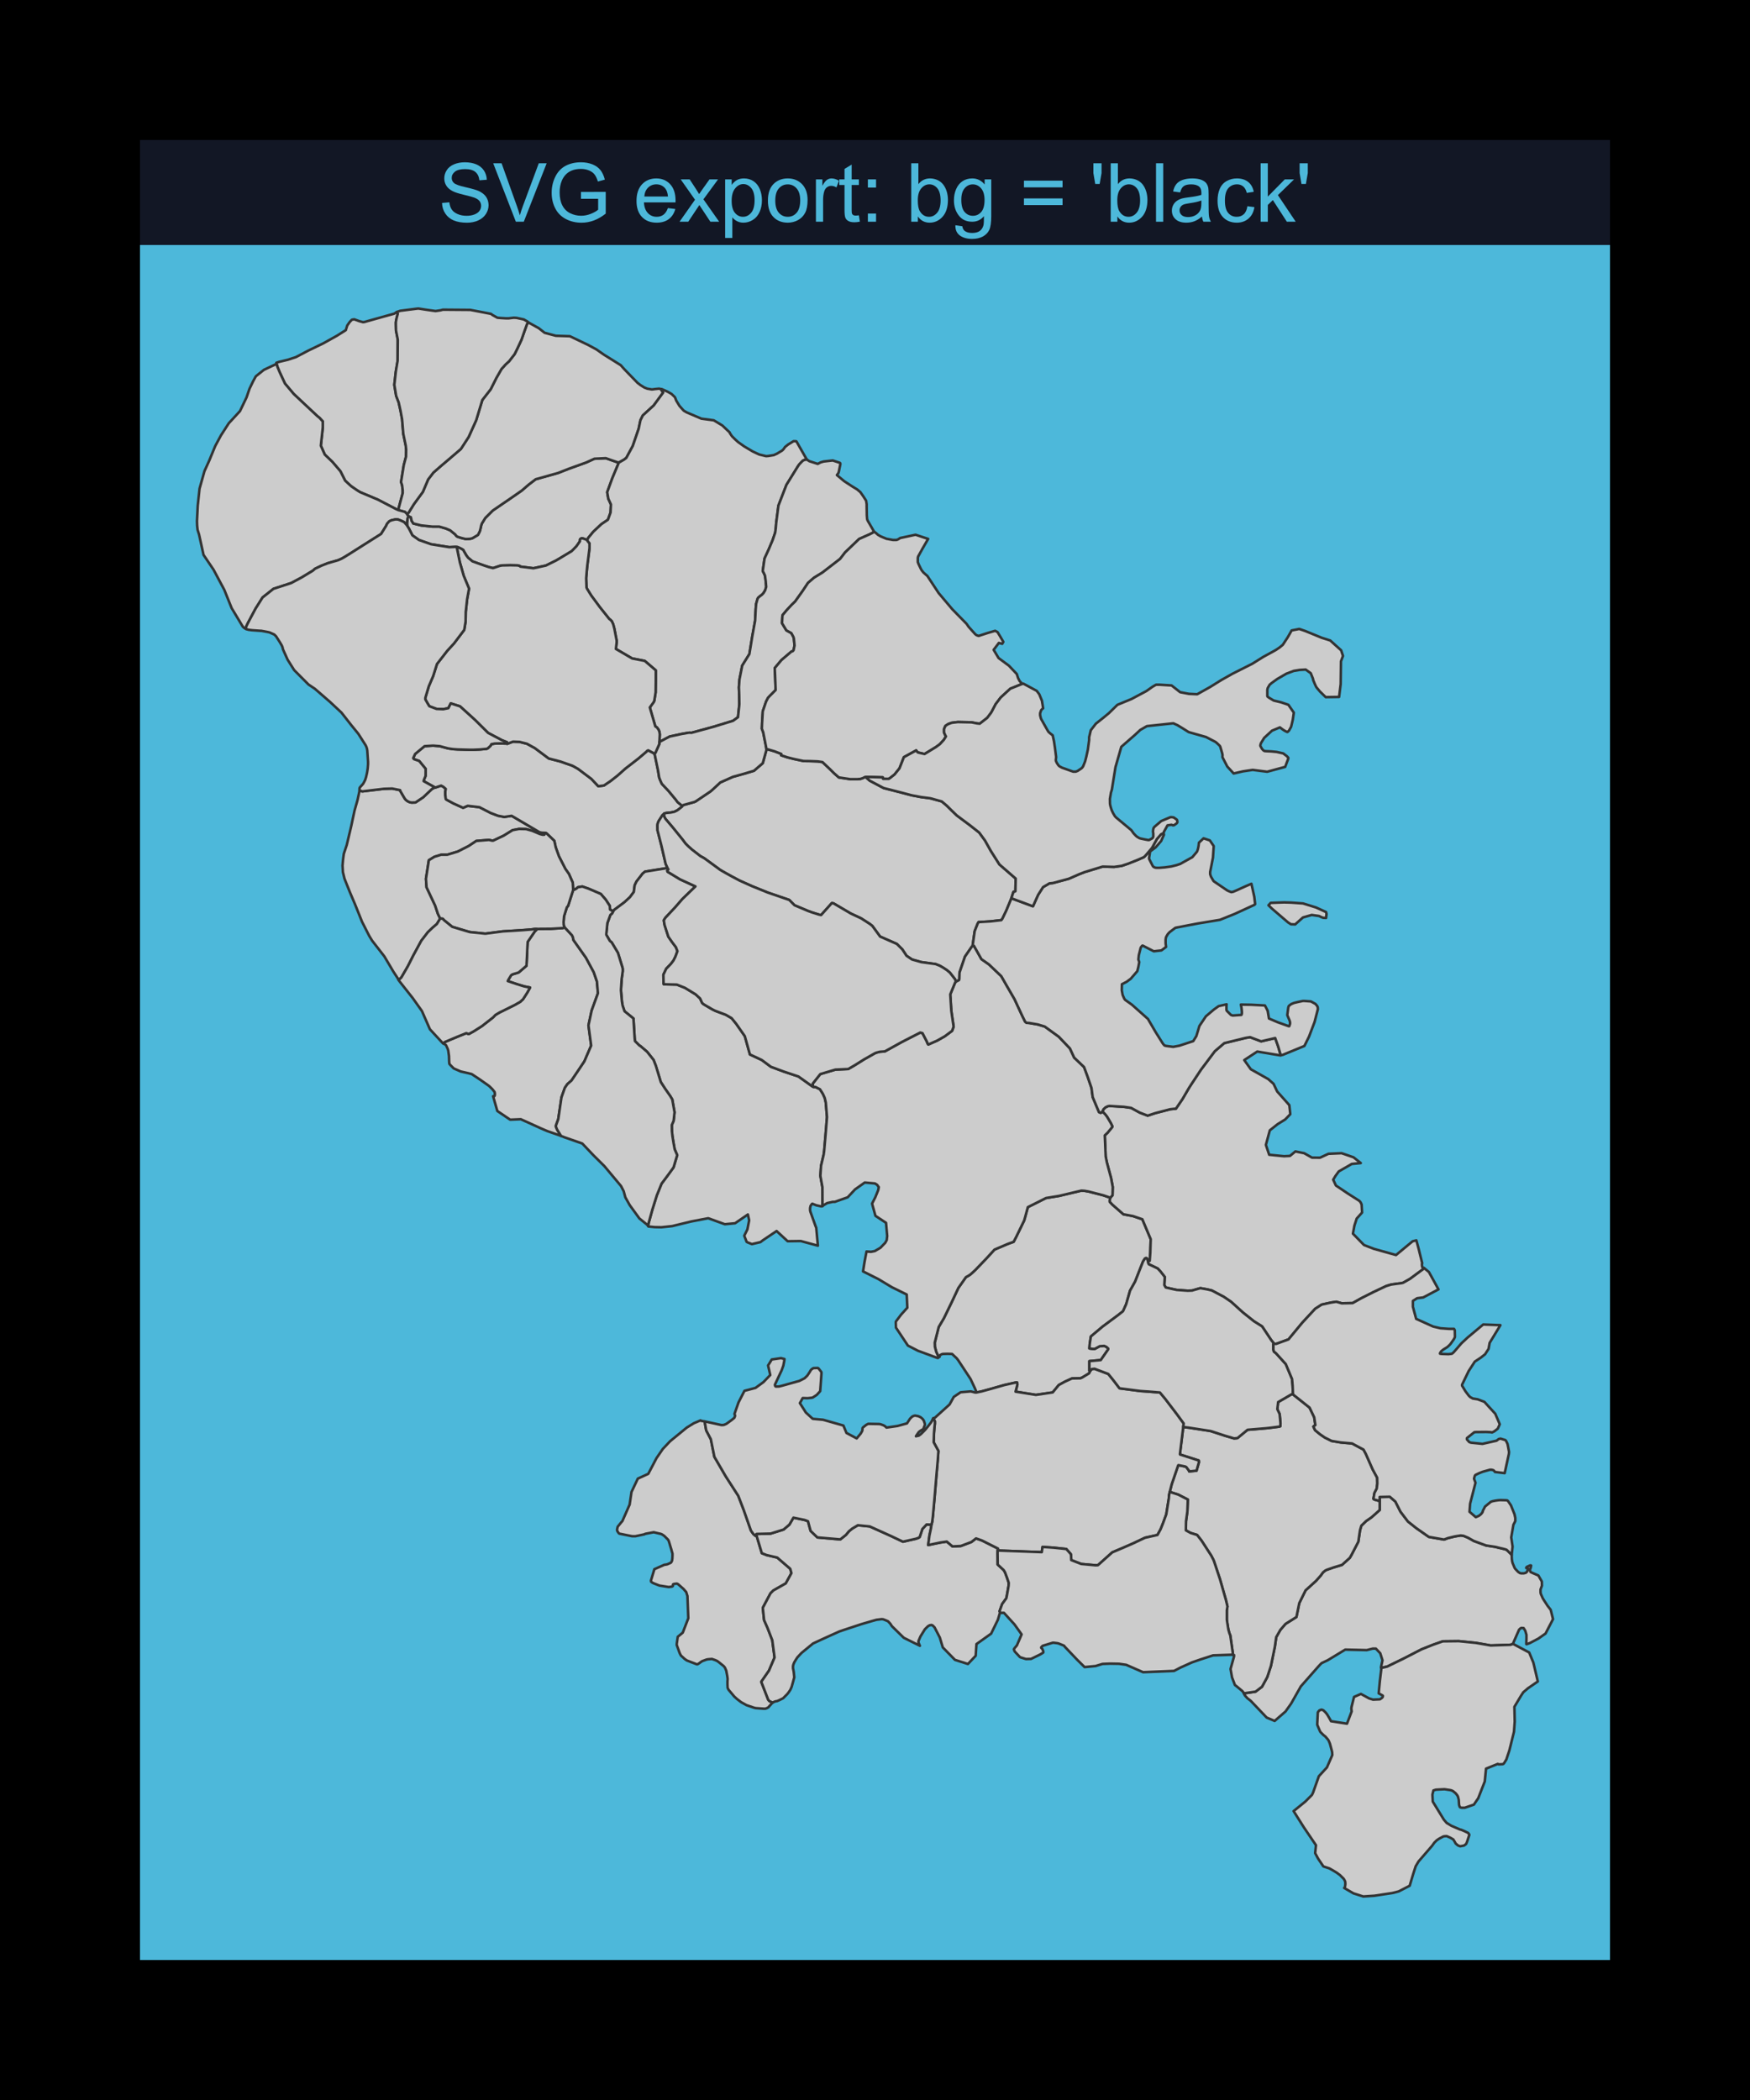 <?xml version="1.0" encoding="UTF-8"?>
<svg xmlns="http://www.w3.org/2000/svg" xmlns:xlink="http://www.w3.org/1999/xlink" width="360pt" height="432pt" viewBox="0 0 360 432" version="1.1">
<defs>
<g>
<symbol overflow="visible" id="glyph0-0">
<path style="stroke:none;" d="M 2.102 0 L 2.102 -10.5 L 10.5 -10.5 L 10.5 0 Z M 2.363 -0.262 L 10.238 -0.262 L 10.238 -10.238 L 2.363 -10.238 Z M 2.363 -0.262 "/>
</symbol>
<symbol overflow="visible" id="glyph0-1">
<path style="stroke:none;" d="M 0.754 -3.863 L 2.254 -3.996 C 2.324 -3.395 2.488 -2.898 2.75 -2.516 C 3.008 -2.125 3.414 -1.812 3.961 -1.578 C 4.508 -1.336 5.121 -1.219 5.809 -1.223 C 6.41 -1.219 6.945 -1.309 7.414 -1.492 C 7.875 -1.668 8.223 -1.914 8.453 -2.234 C 8.676 -2.547 8.789 -2.891 8.793 -3.266 C 8.789 -3.641 8.68 -3.973 8.465 -4.254 C 8.242 -4.535 7.883 -4.77 7.383 -4.961 C 7.059 -5.086 6.344 -5.281 5.242 -5.547 C 4.137 -5.809 3.363 -6.059 2.922 -6.301 C 2.344 -6.598 1.914 -6.973 1.637 -7.418 C 1.352 -7.863 1.211 -8.363 1.215 -8.918 C 1.211 -9.523 1.383 -10.09 1.73 -10.617 C 2.07 -11.145 2.574 -11.543 3.238 -11.82 C 3.898 -12.09 4.633 -12.227 5.445 -12.23 C 6.336 -12.227 7.125 -12.086 7.805 -11.801 C 8.484 -11.512 9.008 -11.086 9.375 -10.531 C 9.742 -9.969 9.938 -9.34 9.965 -8.637 L 8.441 -8.523 C 8.355 -9.281 8.078 -9.855 7.605 -10.246 C 7.133 -10.633 6.434 -10.828 5.512 -10.828 C 4.547 -10.828 3.844 -10.648 3.406 -10.297 C 2.961 -9.941 2.742 -9.52 2.746 -9.023 C 2.742 -8.59 2.898 -8.234 3.215 -7.957 C 3.52 -7.676 4.32 -7.387 5.613 -7.098 C 6.906 -6.801 7.793 -6.547 8.277 -6.332 C 8.977 -6.008 9.492 -5.598 9.828 -5.105 C 10.156 -4.605 10.324 -4.035 10.328 -3.395 C 10.324 -2.754 10.141 -2.152 9.777 -1.586 C 9.406 -1.02 8.879 -0.578 8.195 -0.266 C 7.508 0.047 6.738 0.199 5.883 0.203 C 4.793 0.199 3.879 0.043 3.145 -0.27 C 2.406 -0.586 1.828 -1.062 1.414 -1.699 C 0.992 -2.336 0.773 -3.055 0.754 -3.863 Z M 0.754 -3.863 "/>
</symbol>
<symbol overflow="visible" id="glyph0-2">
<path style="stroke:none;" d="M 4.734 0 L 0.074 -12.027 L 1.797 -12.027 L 4.922 -3.289 C 5.172 -2.586 5.383 -1.93 5.555 -1.32 C 5.738 -1.973 5.953 -2.629 6.203 -3.289 L 9.449 -12.027 L 11.074 -12.027 L 6.367 0 Z M 4.734 0 "/>
</symbol>
<symbol overflow="visible" id="glyph0-3">
<path style="stroke:none;" d="M 6.922 -4.715 L 6.922 -6.129 L 12.016 -6.137 L 12.016 -1.672 C 11.23 -1.047 10.426 -0.578 9.598 -0.266 C 8.766 0.047 7.91 0.199 7.039 0.203 C 5.852 0.199 4.777 -0.051 3.816 -0.555 C 2.848 -1.059 2.121 -1.789 1.633 -2.746 C 1.137 -3.703 0.891 -4.773 0.895 -5.957 C 0.891 -7.125 1.137 -8.215 1.629 -9.23 C 2.117 -10.242 2.82 -10.996 3.738 -11.492 C 4.656 -11.98 5.715 -12.227 6.914 -12.23 C 7.781 -12.227 8.566 -12.086 9.273 -11.809 C 9.973 -11.523 10.523 -11.133 10.926 -10.629 C 11.32 -10.125 11.625 -9.469 11.836 -8.664 L 10.402 -8.27 C 10.215 -8.879 9.992 -9.359 9.727 -9.711 C 9.461 -10.059 9.078 -10.34 8.578 -10.551 C 8.078 -10.758 7.523 -10.863 6.922 -10.867 C 6.191 -10.863 5.562 -10.754 5.035 -10.535 C 4.504 -10.312 4.078 -10.02 3.754 -9.66 C 3.426 -9.297 3.172 -8.902 2.992 -8.473 C 2.684 -7.73 2.531 -6.922 2.535 -6.055 C 2.531 -4.977 2.715 -4.082 3.086 -3.363 C 3.453 -2.641 3.992 -2.102 4.699 -1.754 C 5.402 -1.402 6.152 -1.23 6.949 -1.23 C 7.637 -1.23 8.309 -1.363 8.965 -1.629 C 9.621 -1.895 10.117 -2.176 10.457 -2.477 L 10.457 -4.715 Z M 6.922 -4.715 "/>
</symbol>
<symbol overflow="visible" id="glyph0-4">
<path style="stroke:none;" d=""/>
</symbol>
<symbol overflow="visible" id="glyph0-5">
<path style="stroke:none;" d="M 7.07 -2.805 L 8.598 -2.617 C 8.352 -1.723 7.906 -1.031 7.258 -0.543 C 6.605 -0.051 5.773 0.191 4.766 0.195 C 3.488 0.191 2.48 -0.195 1.734 -0.98 C 0.984 -1.762 0.609 -2.863 0.613 -4.281 C 0.609 -5.746 0.988 -6.883 1.746 -7.695 C 2.5 -8.5 3.477 -8.906 4.684 -8.91 C 5.844 -8.906 6.797 -8.508 7.535 -7.719 C 8.273 -6.922 8.641 -5.809 8.645 -4.371 C 8.641 -4.285 8.641 -4.152 8.637 -3.977 L 2.141 -3.977 C 2.191 -3.02 2.465 -2.285 2.953 -1.777 C 3.438 -1.266 4.043 -1.012 4.773 -1.016 C 5.312 -1.012 5.773 -1.156 6.16 -1.441 C 6.539 -1.727 6.844 -2.18 7.07 -2.805 Z M 2.223 -5.191 L 7.086 -5.191 C 7.016 -5.926 6.832 -6.473 6.531 -6.84 C 6.059 -7.406 5.449 -7.691 4.699 -7.695 C 4.02 -7.691 3.449 -7.465 2.988 -7.012 C 2.527 -6.555 2.27 -5.949 2.223 -5.191 Z M 2.223 -5.191 "/>
</symbol>
<symbol overflow="visible" id="glyph0-6">
<path style="stroke:none;" d="M 0.121 0 L 3.305 -4.527 L 0.359 -8.711 L 2.207 -8.711 L 3.543 -6.668 C 3.793 -6.277 3.996 -5.949 4.152 -5.691 C 4.391 -6.051 4.613 -6.371 4.816 -6.652 L 6.285 -8.711 L 8.047 -8.711 L 5.035 -4.609 L 8.277 0 L 6.465 0 L 4.676 -2.707 L 4.199 -3.438 L 1.91 0 Z M 0.121 0 "/>
</symbol>
<symbol overflow="visible" id="glyph0-7">
<path style="stroke:none;" d="M 1.105 3.34 L 1.105 -8.711 L 2.453 -8.711 L 2.453 -7.578 C 2.77 -8.016 3.129 -8.348 3.527 -8.574 C 3.926 -8.793 4.41 -8.906 4.98 -8.91 C 5.723 -8.906 6.375 -8.715 6.945 -8.336 C 7.512 -7.949 7.941 -7.41 8.234 -6.715 C 8.523 -6.016 8.672 -5.25 8.672 -4.422 C 8.672 -3.527 8.512 -2.723 8.191 -2.012 C 7.871 -1.293 7.406 -0.746 6.797 -0.371 C 6.188 0.008 5.543 0.191 4.871 0.195 C 4.375 0.191 3.934 0.094 3.547 -0.113 C 3.152 -0.316 2.832 -0.582 2.582 -0.902 L 2.582 3.34 Z M 2.445 -4.305 C 2.441 -3.184 2.668 -2.355 3.125 -1.82 C 3.574 -1.281 4.125 -1.012 4.773 -1.016 C 5.426 -1.012 5.988 -1.289 6.457 -1.848 C 6.926 -2.402 7.16 -3.266 7.16 -4.43 C 7.16 -5.539 6.93 -6.367 6.477 -6.922 C 6.016 -7.469 5.473 -7.746 4.84 -7.75 C 4.207 -7.746 3.648 -7.453 3.168 -6.867 C 2.684 -6.281 2.441 -5.426 2.445 -4.305 Z M 2.445 -4.305 "/>
</symbol>
<symbol overflow="visible" id="glyph0-8">
<path style="stroke:none;" d="M 0.559 -4.355 C 0.555 -5.965 1.004 -7.16 1.902 -7.941 C 2.648 -8.582 3.562 -8.906 4.645 -8.91 C 5.836 -8.906 6.812 -8.512 7.578 -7.73 C 8.336 -6.941 8.719 -5.859 8.719 -4.48 C 8.719 -3.355 8.551 -2.473 8.215 -1.832 C 7.879 -1.188 7.387 -0.688 6.746 -0.336 C 6.098 0.02 5.398 0.191 4.645 0.195 C 3.422 0.191 2.434 -0.195 1.684 -0.977 C 0.93 -1.754 0.555 -2.879 0.559 -4.355 Z M 2.074 -4.355 C 2.074 -3.238 2.316 -2.402 2.805 -1.848 C 3.289 -1.289 3.902 -1.012 4.645 -1.016 C 5.375 -1.012 5.984 -1.293 6.473 -1.852 C 6.957 -2.41 7.199 -3.262 7.203 -4.406 C 7.199 -5.48 6.957 -6.293 6.469 -6.852 C 5.977 -7.406 5.367 -7.688 4.645 -7.688 C 3.902 -7.688 3.289 -7.41 2.805 -6.855 C 2.316 -6.301 2.074 -5.465 2.074 -4.355 Z M 2.074 -4.355 "/>
</symbol>
<symbol overflow="visible" id="glyph0-9">
<path style="stroke:none;" d="M 1.09 0 L 1.09 -8.711 L 2.418 -8.711 L 2.418 -7.391 C 2.758 -8.004 3.07 -8.414 3.359 -8.613 C 3.641 -8.809 3.957 -8.906 4.305 -8.91 C 4.801 -8.906 5.309 -8.746 5.824 -8.434 L 5.316 -7.062 C 4.949 -7.273 4.59 -7.383 4.234 -7.383 C 3.91 -7.383 3.621 -7.285 3.363 -7.09 C 3.105 -6.895 2.922 -6.625 2.812 -6.285 C 2.648 -5.758 2.566 -5.184 2.566 -4.562 L 2.566 0 Z M 1.09 0 "/>
</symbol>
<symbol overflow="visible" id="glyph0-10">
<path style="stroke:none;" d="M 4.332 -1.32 L 4.543 -0.016 C 4.125 0.07 3.754 0.109 3.43 0.113 C 2.891 0.109 2.477 0.027 2.18 -0.141 C 1.883 -0.309 1.676 -0.531 1.559 -0.809 C 1.438 -1.082 1.375 -1.66 1.379 -2.551 L 1.379 -7.562 L 0.297 -7.562 L 0.297 -8.711 L 1.379 -8.711 L 1.379 -10.867 L 2.848 -11.754 L 2.848 -8.711 L 4.332 -8.711 L 4.332 -7.562 L 2.848 -7.562 L 2.848 -2.469 C 2.848 -2.043 2.871 -1.773 2.926 -1.656 C 2.973 -1.535 3.059 -1.438 3.18 -1.367 C 3.293 -1.293 3.461 -1.258 3.684 -1.262 C 3.844 -1.258 4.059 -1.277 4.332 -1.32 Z M 4.332 -1.32 "/>
</symbol>
<symbol overflow="visible" id="glyph0-11">
<path style="stroke:none;" d="M 1.516 -7.031 L 1.516 -8.711 L 3.199 -8.711 L 3.199 -7.031 Z M 1.516 0 L 1.516 -1.68 L 3.199 -1.68 L 3.199 0 Z M 1.516 0 "/>
</symbol>
<symbol overflow="visible" id="glyph0-12">
<path style="stroke:none;" d="M 2.469 0 L 1.098 0 L 1.098 -12.027 L 2.574 -12.027 L 2.574 -7.734 C 3.195 -8.516 3.992 -8.906 4.961 -8.91 C 5.496 -8.906 6.004 -8.797 6.484 -8.586 C 6.961 -8.367 7.355 -8.062 7.664 -7.672 C 7.973 -7.277 8.215 -6.809 8.391 -6.258 C 8.562 -5.703 8.648 -5.113 8.652 -4.488 C 8.648 -2.992 8.277 -1.836 7.543 -1.023 C 6.801 -0.211 5.918 0.191 4.891 0.195 C 3.859 0.191 3.051 -0.234 2.469 -1.09 Z M 2.453 -4.422 C 2.449 -3.375 2.59 -2.621 2.879 -2.156 C 3.34 -1.395 3.969 -1.012 4.766 -1.016 C 5.406 -1.012 5.965 -1.293 6.438 -1.855 C 6.906 -2.414 7.141 -3.25 7.145 -4.363 C 7.141 -5.5 6.918 -6.34 6.469 -6.883 C 6.016 -7.422 5.469 -7.691 4.832 -7.695 C 4.184 -7.691 3.625 -7.41 3.156 -6.852 C 2.684 -6.289 2.449 -5.48 2.453 -4.422 Z M 2.453 -4.422 "/>
</symbol>
<symbol overflow="visible" id="glyph0-13">
<path style="stroke:none;" d="M 0.836 0.723 L 2.273 0.934 C 2.332 1.371 2.496 1.695 2.773 1.902 C 3.133 2.172 3.633 2.309 4.273 2.312 C 4.953 2.309 5.48 2.172 5.855 1.902 C 6.223 1.625 6.477 1.242 6.613 0.754 C 6.688 0.453 6.723 -0.176 6.719 -1.141 C 6.07 -0.379 5.266 0 4.305 0 C 3.105 0 2.18 -0.43 1.527 -1.297 C 0.867 -2.156 0.539 -3.195 0.543 -4.406 C 0.539 -5.234 0.688 -6 0.992 -6.707 C 1.289 -7.406 1.727 -7.949 2.301 -8.336 C 2.867 -8.715 3.539 -8.906 4.316 -8.91 C 5.34 -8.906 6.188 -8.488 6.859 -7.66 L 6.859 -8.711 L 8.219 -8.711 L 8.219 -1.18 C 8.215 0.176 8.078 1.133 7.805 1.699 C 7.527 2.266 7.09 2.711 6.492 3.043 C 5.891 3.367 5.152 3.531 4.281 3.535 C 3.238 3.531 2.398 3.297 1.762 2.832 C 1.121 2.363 0.812 1.66 0.836 0.723 Z M 2.059 -4.512 C 2.055 -3.367 2.281 -2.531 2.738 -2.008 C 3.191 -1.48 3.762 -1.219 4.445 -1.223 C 5.121 -1.219 5.691 -1.48 6.152 -2.004 C 6.609 -2.527 6.836 -3.344 6.84 -4.461 C 6.836 -5.523 6.602 -6.328 6.129 -6.875 C 5.656 -7.414 5.086 -7.688 4.422 -7.688 C 3.762 -7.688 3.203 -7.418 2.746 -6.887 C 2.285 -6.348 2.055 -5.559 2.059 -4.512 Z M 2.059 -4.512 "/>
</symbol>
<symbol overflow="visible" id="glyph0-14">
<path style="stroke:none;" d="M 8.875 -7.07 L 0.934 -7.07 L 0.934 -8.449 L 8.875 -8.449 Z M 8.875 -3.422 L 0.934 -3.422 L 0.934 -4.797 L 8.875 -4.797 Z M 8.875 -3.422 "/>
</symbol>
<symbol overflow="visible" id="glyph0-15">
<path style="stroke:none;" d="M 1.117 -7.77 L 0.738 -10.016 L 0.738 -12.027 L 2.418 -12.027 L 2.418 -10.016 L 2.027 -7.77 Z M 1.117 -7.77 "/>
</symbol>
<symbol overflow="visible" id="glyph0-16">
<path style="stroke:none;" d="M 1.074 0 L 1.074 -12.027 L 2.551 -12.027 L 2.551 0 Z M 1.074 0 "/>
</symbol>
<symbol overflow="visible" id="glyph0-17">
<path style="stroke:none;" d="M 6.793 -1.074 C 6.242 -0.605 5.715 -0.277 5.211 -0.09 C 4.703 0.102 4.164 0.191 3.586 0.195 C 2.625 0.191 1.887 -0.039 1.375 -0.504 C 0.859 -0.973 0.602 -1.57 0.605 -2.297 C 0.602 -2.723 0.699 -3.109 0.895 -3.465 C 1.086 -3.816 1.34 -4.102 1.66 -4.312 C 1.973 -4.523 2.328 -4.684 2.723 -4.797 C 3.008 -4.871 3.445 -4.945 4.035 -5.02 C 5.227 -5.16 6.105 -5.328 6.668 -5.527 C 6.672 -5.727 6.672 -5.855 6.676 -5.914 C 6.672 -6.512 6.535 -6.938 6.258 -7.188 C 5.879 -7.52 5.316 -7.688 4.578 -7.688 C 3.879 -7.688 3.367 -7.562 3.039 -7.32 C 2.707 -7.074 2.461 -6.645 2.305 -6.027 L 0.859 -6.227 C 0.988 -6.84 1.203 -7.34 1.508 -7.723 C 1.805 -8.102 2.242 -8.395 2.812 -8.602 C 3.383 -8.805 4.039 -8.906 4.789 -8.91 C 5.531 -8.906 6.137 -8.816 6.602 -8.645 C 7.066 -8.465 7.41 -8.246 7.629 -7.984 C 7.848 -7.715 8 -7.379 8.09 -6.98 C 8.133 -6.723 8.156 -6.27 8.16 -5.617 L 8.16 -3.648 C 8.156 -2.273 8.188 -1.406 8.254 -1.043 C 8.316 -0.68 8.441 -0.332 8.629 0 L 7.086 0 C 6.93 -0.305 6.832 -0.66 6.793 -1.074 Z M 6.668 -4.371 C 6.129 -4.152 5.324 -3.965 4.258 -3.812 C 3.648 -3.723 3.219 -3.625 2.969 -3.52 C 2.715 -3.406 2.52 -3.246 2.387 -3.039 C 2.246 -2.824 2.18 -2.59 2.184 -2.336 C 2.18 -1.941 2.328 -1.613 2.629 -1.352 C 2.922 -1.09 3.359 -0.961 3.938 -0.961 C 4.504 -0.961 5.008 -1.082 5.453 -1.332 C 5.895 -1.578 6.219 -1.922 6.43 -2.355 C 6.586 -2.688 6.668 -3.18 6.668 -3.832 Z M 6.668 -4.371 "/>
</symbol>
<symbol overflow="visible" id="glyph0-18">
<path style="stroke:none;" d="M 6.793 -3.191 L 8.242 -3.004 C 8.082 -2 7.676 -1.215 7.027 -0.652 C 6.371 -0.086 5.57 0.191 4.617 0.195 C 3.422 0.191 2.461 -0.195 1.742 -0.973 C 1.016 -1.75 0.656 -2.867 0.656 -4.324 C 0.656 -5.262 0.809 -6.082 1.121 -6.793 C 1.43 -7.496 1.906 -8.027 2.547 -8.379 C 3.184 -8.73 3.875 -8.906 4.625 -8.91 C 5.57 -8.906 6.348 -8.668 6.949 -8.191 C 7.551 -7.711 7.934 -7.031 8.105 -6.152 L 6.668 -5.93 C 6.531 -6.516 6.289 -6.953 5.941 -7.25 C 5.594 -7.543 5.172 -7.691 4.684 -7.695 C 3.934 -7.691 3.328 -7.426 2.867 -6.895 C 2.398 -6.359 2.168 -5.516 2.172 -4.363 C 2.168 -3.191 2.391 -2.34 2.844 -1.812 C 3.289 -1.277 3.875 -1.012 4.602 -1.016 C 5.18 -1.012 5.664 -1.191 6.055 -1.547 C 6.438 -1.902 6.684 -2.449 6.793 -3.191 Z M 6.793 -3.191 "/>
</symbol>
<symbol overflow="visible" id="glyph0-19">
<path style="stroke:none;" d="M 1.117 0 L 1.117 -12.027 L 2.594 -12.027 L 2.594 -5.168 L 6.086 -8.711 L 7.996 -8.711 L 4.668 -5.48 L 8.336 0 L 6.512 0 L 3.633 -4.453 L 2.594 -3.453 L 2.594 0 Z M 1.117 0 "/>
</symbol>
</g>
<clipPath id="clip1">
  <path d="M 28.801 50.398 L 331.199 50.398 L 331.199 403.199 L 28.801 403.199 Z M 28.801 50.398 "/>
</clipPath>
</defs>
<g id="surface1">
<rect x="0" y="0" width="360" height="432" style="fill:rgb(0%,0%,0%);fill-opacity:1;stroke:none;"/>
<g clip-path="url(#clip1)" clip-rule="nonzero">
<path style="fill-rule:nonzero;fill:rgb(0%,0%,0%);fill-opacity:1;stroke-width:0.75;stroke-linecap:round;stroke-linejoin:round;stroke:rgb(0%,0%,0%);stroke-opacity:1;stroke-miterlimit:10;" d="M 28.801 403.199 L 331.199 403.199 L 331.199 50.398 L 28.801 50.398 Z M 28.801 403.199 "/>
<path style=" stroke:none;fill-rule:nonzero;fill:rgb(30.196%,72.157%,85.49%);fill-opacity:1;" d="M 28.801 403.199 L 331.199 403.199 L 331.199 50.398 L 28.801 50.398 Z M 28.801 403.199 "/>
</g>
<path style="fill-rule:evenodd;fill:rgb(80%,80%,80%);fill-opacity:1;stroke-width:0.525;stroke-linecap:round;stroke-linejoin:round;stroke:rgb(20%,20%,20%);stroke-opacity:1;stroke-miterlimit:10;" d="M 93.938 112.531 L 93.723 112.5 L 92.43 112.562 L 88.68 111.961 L 86.188 111.086 L 84.84 110.133 L 84.133 108.75 L 83.766 108.164 L 83.734 107.582 L 83.828 106.656 L 84.043 106.227 L 84.504 106.383 L 84.594 106.719 L 84.656 107.09 L 85.02 107.684 L 86.645 108.086 L 88.957 108.332 L 90.371 108.332 L 91.707 108.715 L 92.613 109.098 L 93.695 109.984 L 93.758 110.109 L 94.004 110.355 L 94.219 110.445 L 94.922 110.672 L 95.758 110.875 L 95.973 110.875 L 96.586 110.848 L 96.832 110.816 L 97.172 110.723 L 98.309 110.047 L 98.398 109.895 L 98.707 109.277 L 98.891 108.57 L 98.973 108.156 L 99.113 107.719 L 99.82 106.566 L 101.359 105.027 L 105.055 102.5 L 107.332 100.918 L 108.781 99.668 L 110.195 98.59 L 114.812 97.293 L 117 96.434 L 120.598 95.133 L 122.281 94.367 L 124.617 94.254 L 126.938 95.066 L 127.309 95.16 L 127.277 95.223 L 125.938 98.441 L 124.91 101.254 L 125.137 102.59 L 125.68 103.773 L 125.602 105.43 L 125.059 106.918 L 123.719 107.824 L 122.055 109.383 L 120.992 110.672 L 120.871 110.98 L 120.684 111.043 L 120.285 110.891 L 119.918 110.766 L 119.641 110.734 L 119.395 110.859 L 119.301 111.012 L 119.301 111.352 L 118.594 112.363 L 117.91 113.078 L 117.59 113.387 L 114.934 114.992 L 114.352 115.328 L 112.293 116.344 L 109.738 116.898 L 107.035 116.559 L 106.941 116.434 L 106.48 116.312 L 104.973 116.281 L 103.266 116.32 L 102.805 116.41 L 101.414 116.871 L 100.551 116.656 L 99.539 116.32 L 97.195 115.48 L 96.273 114.715 L 95.934 114.254 L 95.41 113.359 L 95.32 113.145 L 94.859 112.867 L 94.121 112.531 Z M 93.938 112.531 "/>
<path style="fill-rule:evenodd;fill:rgb(80%,80%,80%);fill-opacity:1;stroke-width:0.525;stroke-linecap:round;stroke-linejoin:round;stroke:rgb(20%,20%,20%);stroke-opacity:1;stroke-miterlimit:10;" d="M 158.988 350.227 L 158.762 350.43 L 158.055 351.227 L 157.715 351.414 L 157.406 351.504 L 157.129 351.504 L 155.465 351.387 L 155.094 351.297 L 153.559 350.773 L 152.453 350.156 L 151.652 349.543 L 151.066 349.02 L 149.898 347.637 L 149.777 347.422 L 149.684 347.207 L 149.652 346.484 L 149.652 345.883 L 149.684 345.391 L 149.621 344.871 L 149.406 343.703 L 149.129 343.055 L 148.883 342.75 L 147.93 341.98 L 147.562 341.703 L 147.164 341.52 L 146.457 341.273 L 145.68 341.332 L 145.344 341.395 L 144.422 341.734 L 144.113 341.949 L 143.867 342.133 L 143.527 342.348 L 143.375 342.379 L 142.082 341.887 L 141.285 341.578 L 140.855 341.277 L 140.078 340.57 L 139.863 340.172 L 139.742 339.859 L 139.219 338.414 L 139.219 338.137 L 139.426 336.707 L 140.453 335.859 L 141.594 332.902 L 141.414 328.32 L 141.168 327.523 L 140.613 326.879 L 139.5 325.895 L 139.254 325.77 L 138.672 325.832 L 138.457 325.926 L 138.426 326.016 L 138.426 326.262 L 138.242 326.387 L 137.562 326.477 L 135.656 326.172 L 135.41 326.078 L 134.613 325.77 L 134.211 325.586 L 133.938 325.375 L 133.906 325.156 L 134.613 322.805 L 136.672 321.895 L 136.766 321.895 L 137.258 321.805 L 137.969 321.496 L 138.094 321.367 L 138.246 321.059 L 138.309 320.629 L 138.34 320.078 L 138.34 319.613 L 138.094 318.723 L 137.602 317.094 L 137.539 316.941 L 137.477 316.816 L 137.418 316.727 L 136.648 315.957 L 136.188 315.648 L 135.973 315.555 L 134.473 315.203 L 132.738 315.531 L 132.582 315.625 L 132.031 315.746 L 130.707 316.023 L 130.031 316.023 L 127.441 315.5 L 127.32 315.441 L 127.074 315.102 L 126.949 314.855 L 126.949 314.578 L 127.074 314.055 L 127.875 313.074 L 128.027 312.918 L 129.523 309.516 L 129.91 306.918 L 131.207 304.176 L 133.359 303.191 L 135.055 299.957 L 136.352 298.066 L 137.852 296.48 L 141.273 293.68 L 142.719 292.785 L 144.105 292.195 L 144.262 292.289 L 144.957 292.41 L 145.273 294.242 L 146.227 296.059 L 146.961 299.688 L 149.266 303.652 L 149.637 304.234 L 151.879 307.711 L 153.012 310.668 L 154.48 314.863 L 154.977 315.57 L 155.402 315.934 L 155.625 315.555 L 155.625 315.871 L 156.719 319.512 L 157.695 319.898 L 159.891 320.414 L 162.566 322.719 L 162.812 323.613 L 161.645 325.734 L 159.094 327.18 L 158.508 327.762 L 156.922 330.75 L 157.18 333.266 L 157.887 334.863 L 158.871 337.418 L 159.34 340.973 L 158.184 343.688 L 156.605 345.969 L 158.035 349.66 L 158.281 349.938 L 158.742 350.152 Z M 158.988 350.227 "/>
<path style="fill-rule:evenodd;fill:rgb(80%,80%,80%);fill-opacity:1;stroke-width:0.525;stroke-linecap:round;stroke-linejoin:round;stroke:rgb(20%,20%,20%);stroke-opacity:1;stroke-miterlimit:10;" d="M 83.734 105.734 L 84.043 105.488 L 85.148 103.707 L 86.992 101.184 L 88.07 98.633 L 89.152 97.219 L 90.734 95.836 L 92.41 94.414 L 94.809 92.355 L 96.406 89.895 L 97.961 86.438 L 99.219 82.289 L 100.941 80.074 L 102.102 77.762 L 103.16 75.918 L 104.02 74.965 L 104.727 74.32 L 105.867 72.844 L 106.496 71.562 L 107.27 69.902 L 107.887 68.133 L 108.363 66.805 L 108.516 66.469 L 108.773 66.406 L 108.836 66.406 L 110.82 67.508 L 112.039 68.461 L 114.344 69.074 L 117.238 69.168 L 120.898 70.918 L 122.668 71.867 L 124.25 72.973 L 127.699 75.125 L 128.406 75.926 L 129.207 76.754 L 131.145 78.754 L 131.699 79.184 L 132.527 79.707 L 133.145 79.953 L 134.012 80.105 L 134.258 80.105 L 134.688 80.043 L 135.547 79.953 L 135.918 80.016 L 135.945 80.043 L 136.414 80.766 L 136.117 81.172 L 134.48 83.41 L 132.238 85.461 L 131.746 86.453 L 131.383 88.203 L 130.172 91.742 L 128.852 94.176 L 128.789 94.238 L 128.391 94.543 L 127.367 95.129 L 127.309 95.16 L 126.938 95.066 L 124.617 94.254 L 122.281 94.367 L 120.598 95.133 L 117 96.434 L 114.812 97.293 L 110.195 98.59 L 108.781 99.668 L 107.332 100.918 L 105.055 102.5 L 101.359 105.027 L 99.82 106.566 L 99.113 107.719 L 98.973 108.156 L 98.891 108.57 L 98.707 109.277 L 98.398 109.895 L 98.309 110.047 L 97.172 110.723 L 96.832 110.816 L 96.586 110.848 L 95.973 110.875 L 95.758 110.875 L 94.922 110.672 L 94.219 110.445 L 94.004 110.355 L 93.758 110.109 L 93.695 109.984 L 92.613 109.098 L 91.707 108.715 L 90.371 108.332 L 88.957 108.332 L 86.645 108.086 L 85.02 107.684 L 84.656 107.09 L 84.594 106.719 L 84.504 106.383 L 84.043 106.227 L 84.043 106.168 L 83.828 105.949 Z M 83.734 105.734 "/>
<path style="fill-rule:evenodd;fill:rgb(80%,80%,80%);fill-opacity:1;stroke-width:0.525;stroke-linecap:round;stroke-linejoin:round;stroke:rgb(20%,20%,20%);stroke-opacity:1;stroke-miterlimit:10;" d="M 112.188 171.328 L 111.977 171.711 L 111.645 171.727 L 111.062 171.574 L 109.461 170.898 L 108.227 170.559 L 106.777 170.527 L 105.453 170.773 L 104.008 171.668 L 103.609 171.914 L 101.449 172.934 L 101.234 172.934 L 100.59 172.781 L 97.977 172.996 L 96.402 174.047 L 94.184 175.172 L 92.016 175.828 L 90.77 175.828 L 89.363 176.258 L 88.219 176.961 L 87.629 180.773 L 87.75 182.527 L 89.516 186.289 L 90.086 188 L 90.547 188.941 L 90.488 189.062 L 89.871 190.078 L 88.949 190.875 L 88.027 191.758 L 86.668 193.527 L 85.039 196.531 L 83.895 198.789 L 82.574 201.07 L 82.297 201.348 L 81.969 201.496 L 81.816 201.25 L 80.91 199.852 L 79.055 196.727 L 76.859 193.902 L 76.551 193.504 L 75.969 192.551 L 75.477 191.59 L 74.477 189.621 L 73.047 186.055 L 72.004 183.598 L 71.078 181.289 L 70.863 180.738 L 70.543 179.414 L 70.465 178.055 L 70.562 176.918 L 70.625 176.395 L 70.719 175.688 L 70.809 175.383 L 70.934 175.012 L 71.332 173.828 L 72.254 169.934 L 72.938 166.734 L 73.551 164.578 L 73.922 162.855 L 73.953 162.578 L 74.523 162.801 L 78.98 162.266 L 80.684 162.215 L 82.312 162.547 L 82.344 162.703 L 82.5 162.977 L 83.238 164.238 L 83.484 164.547 L 83.852 164.824 L 84.312 165.039 L 84.711 165.098 L 85.48 165.07 L 87.066 164.004 L 88.316 162.816 L 88.871 162.297 L 89.332 162.051 L 89.547 162.012 L 90.746 161.613 L 91.207 161.859 L 91.699 162.289 L 91.605 162.812 L 91.605 163.457 L 91.699 164.348 L 91.852 164.504 L 93.277 165.277 L 95.172 166.133 L 95.297 166.164 L 96.219 165.766 L 98.637 166.051 L 100.945 167.238 L 102.426 167.805 L 103.73 168.055 L 105.25 167.824 L 107.773 169.301 L 111 171.207 L 111.461 171.297 Z M 112.188 171.328 "/>
<path style="fill-rule:evenodd;fill:rgb(80%,80%,80%);fill-opacity:1;stroke-width:0.525;stroke-linecap:round;stroke-linejoin:round;stroke:rgb(20%,20%,20%);stroke-opacity:1;stroke-miterlimit:10;" d="M 91.133 214.625 L 91.586 214.324 L 94.016 213.301 L 95.922 212.535 L 96.328 212.688 L 96.48 212.688 L 97.434 212.164 L 99.129 211.09 L 101.422 209.301 L 101.93 208.777 L 102.762 208.285 L 105.871 206.742 L 107.008 206.098 L 107.598 205.555 L 108.461 204.203 L 109.043 203.156 L 107.816 202.91 L 106.309 202.449 L 104.457 201.82 L 104.551 201.605 L 105.102 200.684 L 105.258 200.531 L 105.535 200.406 L 106.695 200.051 L 108.305 198.668 L 108.398 196.836 L 108.488 194.816 L 108.551 193.754 L 110.004 191.625 L 110.344 191.289 L 110.434 191.105 L 111.266 191.074 L 113.363 191.062 L 115.754 190.918 L 116.152 190.797 L 116.215 190.828 L 117.66 192.395 L 117.844 192.766 L 117.969 193.379 L 120.543 197.023 L 122.141 199.988 L 122.801 201.922 L 123.004 204.324 L 121.711 207.891 L 121.059 210.934 L 121.613 215.094 L 120.215 218.34 L 118.891 220.324 L 117.574 222.273 L 116.711 223.031 L 116.195 223.793 L 115.5 225.75 L 114.844 230.219 L 114.375 231.512 L 114.375 231.816 L 114.621 232.402 L 115.238 233.387 L 115.434 233.688 L 115.102 233.559 L 112.594 232.684 L 111.41 232.18 L 108.578 230.891 L 107.133 230.242 L 104.949 230.336 L 102.305 228.547 L 101.438 225.508 L 101.684 225.508 L 101.777 225.387 L 101.809 225.078 L 101.777 224.832 L 101.75 224.648 L 101.285 224.062 L 100.73 223.512 L 100.547 223.355 L 98.824 222.141 L 98.07 221.633 L 97.043 220.957 L 96.336 220.773 L 94.781 220.422 L 93.348 219.797 L 92.73 219.18 L 92.453 218.875 L 92.422 218.688 L 92.395 218.312 L 92.363 217.238 L 92.207 216.102 L 92.086 215.73 L 91.777 215.055 L 91.625 214.902 Z M 91.133 214.625 "/>
<path style="fill-rule:evenodd;fill:rgb(80%,80%,80%);fill-opacity:1;stroke-width:0.525;stroke-linecap:round;stroke-linejoin:round;stroke:rgb(20%,20%,20%);stroke-opacity:1;stroke-miterlimit:10;" d="M 158.988 350.227 L 158.742 350.152 L 158.281 349.938 L 158.035 349.66 L 156.605 345.969 L 158.184 343.688 L 159.34 340.973 L 158.871 337.418 L 157.887 334.863 L 157.18 333.266 L 156.922 330.75 L 158.508 327.762 L 159.094 327.18 L 161.645 325.734 L 162.812 323.613 L 162.566 322.719 L 159.891 320.414 L 157.695 319.898 L 156.719 319.512 L 155.625 315.871 L 155.625 315.555 L 158.52 315.484 L 161.195 314.648 L 162.379 313.641 L 163.223 312.207 L 165.492 312.672 L 165.82 312.785 L 166.227 312.957 L 166.477 313.922 L 166.762 314.938 L 168.148 316.266 L 172.578 316.652 L 172.871 316.668 L 174.027 315.742 L 174.633 315.008 L 175.328 314.441 L 176.469 313.766 L 178.93 314.012 L 183.301 315.984 L 185.75 317.148 L 188.453 316.535 L 188.945 316.352 L 189.191 316.195 L 189.223 316.105 L 189.746 314.535 L 190.605 313.613 L 191.621 313.645 L 191.527 314.32 L 191.191 315.918 L 190.949 317.84 L 193.449 317.316 L 194.766 317.125 L 195.941 318.117 L 197.648 318.035 L 199.832 317.211 L 200.785 316.473 L 202.012 316.902 L 205.305 318.562 L 205.242 318.965 L 205.211 319.457 L 205.242 321.852 L 206.473 322.992 L 206.75 323.453 L 207.172 324.59 L 207.512 325.605 L 207.48 326.227 L 207.141 328.164 L 207.02 328.777 L 206.152 329.98 L 205.629 331.457 L 205.766 331.73 L 205.703 331.789 L 205.504 332.453 L 205.266 333.234 L 203.887 336.066 L 200.871 338.211 L 200.715 340.613 L 199.117 342.305 L 196.453 341.461 L 193.945 338.895 L 193.332 336.863 L 192.254 334.773 L 191.887 334.402 L 191.641 334.281 L 191.238 334.344 L 190.871 334.559 L 190.258 335.172 L 189.359 336.625 L 188.957 337.547 L 188.93 337.73 L 188.988 338.008 L 189.234 338.559 L 185.918 336.914 L 183.48 334.531 L 183.141 334.012 L 182.68 333.52 L 182.098 333.273 L 181.695 333.117 L 181.359 333.086 L 180.312 333.211 L 179.512 333.434 L 177.203 334.109 L 173.758 335.246 L 172.652 335.621 L 169.355 337.113 L 167.258 338.086 L 164.891 340.023 L 164.031 340.945 L 163.691 341.469 L 163.379 341.996 L 163.195 342.461 L 163.133 342.766 L 163.133 343.168 L 163.285 343.934 L 163.395 345.059 L 162.855 347.008 L 162.578 347.625 L 162.227 348.148 L 161.934 348.516 L 161.102 349.352 L 160.359 349.723 L 159.867 349.938 L 159.5 349.996 L 159.035 350.184 Z M 158.988 350.227 "/>
<path style="fill-rule:evenodd;fill:rgb(80%,80%,80%);fill-opacity:1;stroke-width:0.525;stroke-linecap:round;stroke-linejoin:round;stroke:rgb(20%,20%,20%);stroke-opacity:1;stroke-miterlimit:10;" d="M 236.141 259.426 L 235.988 258.965 L 235.926 258.844 L 235.711 258.812 L 235.527 258.906 L 235.145 259.496 L 235.082 259.648 L 233.508 263.652 L 232.465 265.516 L 231.676 268.281 L 231.023 269.738 L 229.984 270.559 L 226.836 272.895 L 224.422 274.922 L 224.391 275.016 L 224.168 276.527 L 224.105 277.391 L 224.754 277.48 L 225.215 277.48 L 226.242 276.93 L 227.152 276.867 L 227.613 277.082 L 227.98 277.418 L 227.98 277.574 L 226.445 279.785 L 224.105 280.004 L 224.105 281.969 L 224.23 282.094 L 224.078 282.461 L 223.984 282.555 L 222.66 283.355 L 222.262 283.539 L 222.078 283.539 L 220.512 283.57 L 219.035 284.246 L 217.805 284.922 L 216.559 286.438 L 213.102 286.949 L 208.918 286.281 L 209.246 285 L 209.289 284.773 L 209.227 284.398 L 209.066 284.375 L 206.57 284.934 L 203.957 285.68 L 201.953 286.23 L 200.863 286.457 L 200.863 286.336 L 200.555 285.598 L 199.664 283.691 L 197.113 279.816 L 196.805 279.418 L 195.852 278.527 L 194.879 278.496 L 193.938 278.527 L 193.723 278.59 L 193.449 278.727 L 193.293 278.863 L 193.293 279.078 L 192.992 278.957 L 192.598 278.098 L 192.32 277.051 L 192.293 276.191 L 193.105 272.977 L 194.168 271.18 L 195.816 267.785 L 197.145 264.949 L 198.703 262.73 L 199.258 262.418 L 199.629 262.168 L 200.133 261.723 L 200.641 261.246 L 202.887 258.91 L 204.582 257.059 L 207.258 255.914 L 208.523 255.453 L 209.078 254.379 L 210.691 251.059 L 210.867 250.445 L 211.441 248.328 L 215.18 246.453 L 217.863 246.016 L 222.465 244.926 L 223.109 244.969 L 223.969 245.121 L 226.984 245.895 L 228.309 246.355 L 228.398 246.414 L 228.309 246.848 L 228.309 247.246 L 228.828 247.801 L 231.105 249.797 L 233.055 250.16 L 234.996 250.82 L 236.719 254.914 L 236.633 257.707 L 236.512 259.367 Z M 236.141 259.426 "/>
<path style="fill-rule:evenodd;fill:rgb(80%,80%,80%);fill-opacity:1;stroke-width:0.525;stroke-linecap:round;stroke-linejoin:round;stroke:rgb(20%,20%,20%);stroke-opacity:1;stroke-miterlimit:10;" d="M 140.363 165.793 L 140.332 165.918 L 139.562 166.531 L 139.285 166.719 L 138.734 166.992 L 137.965 167.148 L 137.043 167.238 L 136.609 167.363 L 136.582 167.484 L 136.52 167.484 L 136.273 167.699 L 135.555 168.812 L 135.43 169.059 L 135.277 169.488 L 135.246 169.828 L 135.262 170.812 L 136.059 173.938 L 136.938 177.719 L 137.398 178.719 L 137.496 178.832 L 137.121 178.598 L 132.695 179.305 L 132.211 179.695 L 130.934 181.34 L 130.566 182.109 L 130.383 183.492 L 129.578 184.57 L 128.84 185.25 L 128.469 185.59 L 126.328 187.195 L 126.133 187.484 L 125.48 187.094 L 125.449 186.371 L 124.617 185.086 L 123.598 183.902 L 121.086 182.82 L 119.793 182.367 L 118.871 182.52 L 118.625 182.766 L 118.125 183.043 L 117.91 183.043 L 117.82 181.566 L 117.035 179.785 L 116.297 178.73 L 114.98 176.152 L 114.32 174.312 L 114.031 172.969 L 112.414 171.422 L 112.188 171.328 L 111.461 171.297 L 111 171.207 L 107.773 169.301 L 105.25 167.824 L 103.73 168.055 L 102.426 167.805 L 100.945 167.238 L 98.637 166.051 L 96.219 165.766 L 95.297 166.164 L 95.172 166.133 L 93.277 165.277 L 91.852 164.504 L 91.699 164.348 L 91.605 163.457 L 91.605 162.812 L 91.699 162.289 L 91.207 161.859 L 90.746 161.613 L 89.547 162.012 L 89.359 161.922 L 87.148 160.691 L 87.207 160.434 L 87.547 159.613 L 87.559 158.16 L 86.227 156.539 L 85.156 156.172 L 85 155.957 L 85.402 155.094 L 87.34 153.496 L 89.09 153.387 L 90.473 153.496 L 92.164 153.953 L 93.211 154.105 L 94.133 154.168 L 96.531 154.234 L 97.387 154.234 L 98.77 154.172 L 100.121 154.043 L 100.367 153.922 L 100.926 153.398 L 101.082 153.09 L 101.766 152.961 L 102.863 152.938 L 104.062 152.969 L 104.371 153 L 105.539 152.566 L 106.875 152.613 L 108.402 153 L 110.023 153.891 L 112.883 156.027 L 115.297 156.656 L 117.793 157.535 L 118.898 158.156 L 121.648 160.219 L 123.074 161.734 L 124.23 161.59 L 125.637 160.637 L 127.008 159.559 L 128.684 158.074 L 131.285 156.062 L 133.008 154.598 L 133.102 154.473 L 133.348 154.352 L 133.406 154.383 L 134.301 154.844 L 134.637 155.059 L 134.699 155.273 L 135.359 158.461 L 135.602 159.945 L 135.816 160.5 L 136.148 161.238 L 137.535 162.715 L 139.039 164.527 L 139.379 164.996 Z M 140.363 165.793 "/>
<path style="fill-rule:evenodd;fill:rgb(80%,80%,80%);fill-opacity:1;stroke-width:0.525;stroke-linecap:round;stroke-linejoin:round;stroke:rgb(20%,20%,20%);stroke-opacity:1;stroke-miterlimit:10;" d="M 137.496 178.832 L 137.273 179.121 L 137.336 179.336 L 139.918 180.902 L 143.062 182.348 L 140.367 184.957 L 138.906 186.641 L 136.871 188.812 L 136.562 189.301 L 136.594 189.578 L 136.715 190.285 L 137.484 192.684 L 138.254 193.793 L 139.051 194.855 L 139.359 195.672 L 138.961 196.762 L 138.547 197.59 L 138.004 198.301 L 137.055 199.281 L 136.469 200.512 L 136.5 202.355 L 136.562 202.48 L 139.238 202.543 L 140.898 203.207 L 143.109 204.559 L 144.016 205.395 L 144.426 206.293 L 144.641 206.508 L 144.918 206.691 L 146.488 207.613 L 147.102 207.922 L 147.992 208.262 L 149.293 208.746 L 149.836 209.059 L 150.516 209.461 L 151.438 210.598 L 153.219 213.148 L 154.273 216.914 L 156.707 218.055 L 158.586 219.453 L 161.238 220.438 L 164.25 221.445 L 167.078 223.461 L 167.246 223.547 L 167.387 223.613 L 167.758 223.613 L 168.68 224.074 L 169.23 224.938 L 169.387 225.246 L 169.664 225.875 L 169.879 226.812 L 170.125 229.801 L 169.879 232.859 L 169.543 236.77 L 169.441 237.52 L 168.902 239.812 L 168.766 241.891 L 169.18 244.211 L 169.195 247.984 L 169.215 248.102 L 169.176 248.137 L 168.93 248.168 L 167.93 247.949 L 167.098 247.621 L 166.98 247.727 L 166.742 248.07 L 166.648 248.531 L 166.648 248.961 L 166.711 249.27 L 166.742 249.359 L 167.758 252.195 L 167.91 252.566 L 168.25 256.254 L 164.738 255.301 L 162.031 255.34 L 159.758 253.242 L 156.984 255.109 L 156.43 255.523 L 154.672 255.93 L 153.75 255.559 L 153.594 255.469 L 153.102 254.207 L 153.75 252.91 L 154.113 251.031 L 153.848 249.836 L 151.215 251.641 L 149.105 251.84 L 145.688 250.609 L 142.18 251.277 L 138.27 252.23 L 136.051 252.465 L 134.699 252.438 L 133.406 252.312 L 133.375 252.25 L 133.316 252.191 L 133.363 252.074 L 133.426 251.613 L 134.219 248.762 L 135.121 245.887 L 136.09 243.496 L 137.418 241.723 L 138.559 240.148 L 139.309 237.629 L 138.789 236.418 L 138.574 235.23 L 138.328 233.699 L 138.219 232.652 L 138.203 231.855 L 138.203 231.426 L 138.574 230.562 L 138.762 228.805 L 138.301 226.191 L 137.902 225.516 L 136.797 223.93 L 135.934 222.594 L 134.922 219.266 L 134.449 218.047 L 133.117 216.367 L 131.73 215.18 L 131.543 215.086 L 130.621 214.164 L 130.559 213.609 L 130.312 209.52 L 128.473 208.027 L 128.074 206.848 L 127.965 206.184 L 127.93 205.938 L 127.738 203.68 L 127.891 201.312 L 127.953 200.914 L 128.105 199.773 L 128.105 199.406 L 128.074 199.129 L 127.121 196.023 L 125.836 193.871 L 125.531 193.625 L 125.438 193.531 L 124.73 192.305 L 124.73 192.09 L 124.945 189.906 L 125.562 188.207 L 125.898 187.93 L 126.133 187.484 L 126.328 187.195 L 128.469 185.59 L 128.84 185.25 L 129.578 184.57 L 130.383 183.492 L 130.566 182.109 L 130.934 181.34 L 132.211 179.695 L 132.695 179.305 L 137.121 178.598 Z M 137.496 178.832 "/>
<path style="fill-rule:evenodd;fill:rgb(80%,80%,80%);fill-opacity:1;stroke-width:0.525;stroke-linecap:round;stroke-linejoin:round;stroke:rgb(20%,20%,20%);stroke-opacity:1;stroke-miterlimit:10;" d="M 263.469 217.086 L 263.223 217.086 L 258.637 216.32 L 255.961 218.074 L 257.312 219.965 L 260.887 221.98 L 261.992 222.965 L 262.73 224.531 L 265.234 227.344 L 265.434 229.203 L 264.391 230.285 L 262.82 231.258 L 261.219 232.531 L 260.41 235.52 L 261.09 237.547 L 264.137 237.852 L 265.367 237.789 L 266.477 236.867 L 268.293 237.234 L 269.895 238.141 L 271.555 238.152 L 273.281 237.352 L 275.988 237.23 L 278.438 238.074 L 279.93 239.258 L 278.078 239.441 L 275.402 240.98 L 274.73 241.902 L 274.258 242.676 L 274.812 243.875 L 277.238 245.504 L 279.555 246.98 L 279.738 247.137 L 279.922 247.383 L 280.105 247.781 L 280.199 249.441 L 279.094 250.672 L 278.625 252.117 L 278.316 253.781 L 280.594 256.117 L 282.621 256.902 L 287.18 258.18 L 290.598 255.344 L 291.367 255.16 L 291.836 256.902 L 292.566 259.863 L 292.504 259.988 L 292.535 260.449 L 292.598 260.695 L 292.656 260.754 L 292.93 260.855 L 292.891 260.988 L 290.062 263.078 L 289.141 263.602 L 288.648 263.879 L 288.281 263.973 L 287.543 264.062 L 286.188 264.25 L 285.176 264.555 L 282.48 265.832 L 280.008 267.082 L 278.258 268.066 L 276.016 268.109 L 274.891 267.789 L 273.812 267.957 L 271.891 268.375 L 270.559 269.23 L 267.906 272.094 L 265.059 275.539 L 262.508 276.461 L 262.109 276.43 L 261.492 275.66 L 259.633 272.863 L 257.945 271.801 L 255.688 270.004 L 253.242 267.789 L 251.754 266.777 L 249.285 265.469 L 248.309 265.238 L 246.926 264.992 L 245.234 265.484 L 244.312 265.516 L 242.07 265.359 L 241.363 265.207 L 239.812 264.855 L 239.512 264.352 L 239.609 262.688 L 238.691 261.52 L 238.156 260.949 L 237.434 260.598 L 236.324 260.074 L 236.172 259.734 L 236.141 259.426 L 236.512 259.367 L 236.633 257.707 L 236.719 254.914 L 234.996 250.82 L 233.055 250.16 L 231.105 249.797 L 228.828 247.801 L 228.309 247.246 L 228.309 246.848 L 228.398 246.414 L 228.676 246.078 L 228.859 245.895 L 228.906 244.199 L 228.566 242.359 L 227.691 239.105 L 227.453 237.898 L 227.27 233.562 L 227.836 233.027 L 228.406 232.336 L 228.805 231.844 L 228.836 231.719 L 228.527 231.074 L 227.766 229.781 L 227.398 229.289 L 226.781 228.645 L 227.004 228.184 L 227.434 227.785 L 227.895 227.57 L 228.234 227.508 L 231.211 227.691 L 232.684 227.906 L 234.453 228.875 L 236.09 229.504 L 237.66 228.984 L 240.742 228.184 L 241.91 228.062 L 243.23 226.125 L 244.582 223.812 L 244.953 223.227 L 247.043 220.062 L 249.902 216.25 L 251.848 214.586 L 256.242 213.512 L 257.164 213.359 L 259.434 214.219 L 262.324 213.543 L 262.938 215.266 Z M 263.469 217.086 "/>
<path style="fill-rule:evenodd;fill:rgb(80%,80%,80%);fill-opacity:1;stroke-width:0.525;stroke-linecap:round;stroke-linejoin:round;stroke:rgb(20%,20%,20%);stroke-opacity:1;stroke-miterlimit:10;" d="M 81.953 104.938 L 81.461 104.723 L 77.738 102.785 L 74.082 101.246 L 73.391 100.816 L 72.273 100.047 L 71.996 99.801 L 71 98.883 L 70.027 96.941 L 68.367 95.004 L 66.812 93.516 L 66 91.684 L 66.406 87.902 L 66.406 86.699 L 65.73 85.961 L 65.27 85.59 L 62.348 82.855 L 60.406 81.027 L 58.621 78.906 L 57.547 76.602 L 57.086 75.496 L 56.852 74.719 L 56.852 74.629 L 57.402 74.441 L 59.227 74.004 L 60.879 73.461 L 63.375 72.145 L 66.477 70.645 L 69.285 69.082 L 71.137 67.914 L 71.438 66.953 L 71.934 66.246 L 72.336 65.816 L 72.457 65.754 L 72.887 65.691 L 73.855 66.047 L 74.672 66.277 L 74.949 66.246 L 76.582 65.785 L 81.109 64.52 L 81.633 64.18 L 81.828 64.551 L 81.605 65.387 L 81.48 65.984 L 81.434 66.277 L 81.434 66.738 L 81.461 67.969 L 81.832 69.883 L 81.797 74.215 L 81.43 76.414 L 81.121 79.164 L 81.492 81.426 L 82.008 82.77 L 82.395 84.496 L 82.715 86.25 L 82.961 89.23 L 83.465 91.656 L 83.555 92.484 L 83.527 93.93 L 83.062 95.684 L 82.504 99.156 L 82.719 99.832 L 82.844 100.848 L 82.844 101.43 L 81.98 104.66 Z M 81.953 104.938 "/>
<path style="fill-rule:evenodd;fill:rgb(80%,80%,80%);fill-opacity:1;stroke-width:0.525;stroke-linecap:round;stroke-linejoin:round;stroke:rgb(20%,20%,20%);stroke-opacity:1;stroke-miterlimit:10;" d="M 140.363 165.793 L 140.578 165.609 L 142.82 164.988 L 143.098 164.867 L 146.113 162.836 L 146.449 162.559 L 147.465 161.621 L 148.172 160.961 L 150.754 159.809 L 153.016 159.18 L 155.094 158.562 L 156.91 156.996 L 157.648 154.32 L 157.648 154.074 L 157.801 154.105 L 159.367 154.566 L 160.723 155.09 L 160.691 155.367 L 161.98 155.797 L 163.336 156.133 L 165.297 156.551 L 166.699 156.57 L 168.191 156.625 L 169.195 156.766 L 170.738 158.227 L 171.57 159.055 L 172.566 159.93 L 174.922 160.285 L 176.336 160.285 L 176.996 160.234 L 177.57 160.039 L 177.91 159.855 L 178.062 159.824 L 178.168 159.824 L 178.18 159.945 L 178.918 160.594 L 181.777 162.113 L 184.695 162.852 L 187.57 163.609 L 189.48 163.969 L 191.398 164.219 L 193.738 164.867 L 194.777 165.742 L 195.707 166.664 L 196.82 167.742 L 199.512 169.75 L 201.438 171.266 L 202.637 172.914 L 203.84 175.055 L 205.594 177.824 L 208.941 180.73 L 208.883 183.344 L 208.668 183.438 L 208.48 183.469 L 208.051 184.789 L 207.961 185.035 L 207 187.348 L 206.199 189.008 L 205.984 189.285 L 203.797 189.539 L 201.305 189.691 L 201.109 190.027 L 200.508 191.551 L 200.082 194.543 L 200.168 194.59 L 199.902 194.762 L 198.508 196.797 L 197.391 200.062 L 197.352 201.402 L 197.285 201.625 L 196.668 201.934 L 196.641 201.934 L 196.484 201.473 L 195.406 200.09 L 194.82 199.594 L 194.031 199.074 L 193.344 198.676 L 192.469 198.324 L 189.523 197.922 L 187.617 197.383 L 186.48 196.613 L 185.613 195.293 L 184.496 194.184 L 181.051 192.668 L 179.457 190.484 L 178.996 190.113 L 177.152 188.922 L 175.031 187.93 L 171.527 185.871 L 171.465 185.84 L 171.156 185.777 L 171.094 185.809 L 168.914 188.238 L 168.48 188.148 L 167.008 187.684 L 166.176 187.379 L 163.445 186.227 L 162.363 185.133 L 157.969 183.625 L 154.676 182.289 L 152.148 181.152 L 150.441 180.246 L 149.332 179.629 L 148.609 179.215 L 148.105 178.922 L 147.828 178.707 L 144.875 176.555 L 144.047 176.094 L 142.328 174.758 L 141.586 174.098 L 141.016 173.527 L 140.434 172.742 L 138.395 170.223 L 136.887 168.438 L 136.609 167.914 L 136.582 167.484 L 136.609 167.363 L 137.043 167.238 L 137.965 167.148 L 138.734 166.992 L 139.285 166.719 L 139.562 166.531 L 140.332 165.918 Z M 140.363 165.793 "/>
<path style="fill-rule:evenodd;fill:rgb(80%,80%,80%);fill-opacity:1;stroke-width:0.525;stroke-linecap:round;stroke-linejoin:round;stroke:rgb(20%,20%,20%);stroke-opacity:1;stroke-miterlimit:10;" d="M 200.168 194.59 L 200.359 194.574 L 201.895 197.309 L 203.434 198.387 L 205.98 200.812 L 207.211 202.965 L 208.699 205.531 L 210.316 209.023 L 210.895 210.191 L 211.168 210.406 L 211.715 210.441 L 213.492 210.746 L 214.922 211.176 L 217.809 213.266 L 220.102 215.676 L 220.977 217.57 L 223.008 219.508 L 223.691 221.344 L 224.539 223.816 L 224.785 225.691 L 226.074 228.77 L 226.383 228.922 L 226.535 228.891 L 226.781 228.645 L 227.398 229.289 L 227.766 229.781 L 228.527 231.074 L 228.836 231.719 L 228.805 231.844 L 228.406 232.336 L 227.836 233.027 L 227.27 233.562 L 227.453 237.898 L 227.691 239.105 L 228.566 242.359 L 228.906 244.199 L 228.859 245.895 L 228.676 246.078 L 228.398 246.414 L 228.309 246.355 L 226.984 245.895 L 223.969 245.121 L 223.109 244.969 L 222.465 244.926 L 217.863 246.016 L 215.18 246.453 L 211.441 248.328 L 210.867 250.445 L 210.691 251.059 L 209.078 254.379 L 208.523 255.453 L 207.258 255.914 L 204.582 257.059 L 202.887 258.91 L 200.641 261.246 L 200.133 261.723 L 199.629 262.168 L 199.258 262.418 L 198.703 262.73 L 197.145 264.949 L 195.816 267.785 L 194.168 271.18 L 193.105 272.977 L 192.293 276.191 L 192.32 277.051 L 192.598 278.098 L 192.992 278.957 L 193.293 279.078 L 192.957 279.355 L 192.77 279.324 L 188.832 277.871 L 186.766 276.805 L 184.309 273.109 L 184.277 272.18 L 184.277 271.902 L 184.402 271.719 L 185.34 270.473 L 186.648 269.016 L 186.523 266.301 L 183.441 264.781 L 180.676 263.117 L 177.539 261.543 L 177.852 259.574 L 178.254 257.453 L 179.191 257.516 L 179.977 257.355 L 181.117 256.684 L 182.102 255.664 L 182.41 255.109 L 182.504 254.266 L 182.27 251.555 L 180.09 250.113 L 179.398 247.602 L 180.066 246.289 L 180.656 244.836 L 180.781 244.219 L 180.422 243.719 L 179.98 243.453 L 177.891 243.266 L 175.887 244.684 L 174.379 246.301 L 171.734 247.238 L 171.305 247.238 L 170.16 247.492 L 169.332 247.984 L 169.215 248.102 L 169.195 247.984 L 169.18 244.211 L 168.766 241.891 L 168.902 239.812 L 169.441 237.52 L 169.543 236.77 L 169.879 232.859 L 170.125 229.801 L 169.879 226.812 L 169.664 225.875 L 169.387 225.246 L 169.23 224.938 L 168.68 224.074 L 167.758 223.613 L 167.387 223.613 L 167.246 223.547 L 167.195 222.906 L 168.742 220.957 L 171.844 220.035 L 174.488 219.914 L 175.812 219.145 L 177.734 217.941 L 179.949 216.684 L 180.258 216.551 L 180.996 216.359 L 182.023 216.285 L 185.492 214.367 L 186.543 213.824 L 189.309 212.41 L 189.77 212.535 L 190.66 214.254 L 190.848 214.719 L 190.969 214.871 L 192.844 214.039 L 194.352 213.18 L 195.863 212.055 L 196.172 211.195 L 195.695 207.934 L 195.48 204.562 L 196.484 202.117 L 196.641 201.965 L 196.641 201.934 L 196.668 201.934 L 197.285 201.625 L 197.352 201.402 L 197.391 200.062 L 198.508 196.797 L 199.902 194.762 Z M 200.168 194.59 "/>
<path style="fill-rule:evenodd;fill:rgb(80%,80%,80%);fill-opacity:1;stroke-width:0.525;stroke-linecap:round;stroke-linejoin:round;stroke:rgb(20%,20%,20%);stroke-opacity:1;stroke-miterlimit:10;" d="M 165.98 94.539 L 165.535 94.605 L 165.168 94.758 L 164.797 95.129 L 164.398 95.559 L 164.121 95.965 L 161.781 99.746 L 160.137 104.004 L 159.684 107.477 L 159.59 108.645 L 159.469 109.566 L 158.945 111.105 L 158.141 113.012 L 157.277 114.891 L 156.91 117.473 L 157.125 117.875 L 157.371 118.426 L 157.523 119.566 L 157.617 120.734 L 157.402 121.441 L 157.062 122 L 156.781 122.309 L 156.258 122.707 L 155.949 122.984 L 155.828 123.23 L 155.551 124.215 L 155.457 125.32 L 155.336 127.688 L 154.73 131.047 L 154.16 134.551 L 152.684 136.926 L 152.125 139.754 L 152.004 141.387 L 152.062 142.863 L 152.094 144.895 L 151.816 147.539 L 150.805 148.277 L 146.723 149.527 L 142.242 150.746 L 141.875 150.715 L 141.566 150.746 L 140.184 150.992 L 137.75 151.52 L 135.781 152.566 L 135.629 152.629 L 135.664 152.383 L 135.727 151.094 L 135.664 150.57 L 135.512 150.168 L 135.148 149.648 L 134.809 149.43 L 133.676 145.531 L 134.441 144.48 L 134.594 144.176 L 134.871 142.422 L 134.902 140.145 L 134.906 137.902 L 132.633 135.957 L 130.035 135.453 L 126.699 133.5 L 126.852 132.176 L 126.852 131.777 L 126.391 129.363 L 126.145 128.426 L 125.867 127.812 L 125.566 127.504 L 125.32 127.32 L 123.383 124.891 L 121.625 122.512 L 120.77 121.133 L 120.648 120.855 L 120.586 118.949 L 120.652 118.09 L 120.809 116.375 L 121.023 114.715 L 121.27 112.746 L 121.27 111.793 L 120.961 111.422 L 120.684 111.043 L 120.871 110.98 L 120.992 110.672 L 122.055 109.383 L 123.719 107.824 L 125.059 106.918 L 125.602 105.43 L 125.68 103.773 L 125.137 102.59 L 124.91 101.254 L 125.938 98.441 L 127.277 95.223 L 127.309 95.16 L 127.367 95.129 L 128.391 94.543 L 128.789 94.238 L 128.852 94.176 L 130.172 91.742 L 131.383 88.203 L 131.746 86.453 L 132.238 85.461 L 134.48 83.41 L 136.117 81.172 L 136.414 80.766 L 135.945 80.043 L 136.133 80.043 L 136.469 80.191 L 137.301 80.562 L 137.852 80.867 L 138.16 81.055 L 138.805 81.668 L 138.93 81.914 L 139.113 82.406 L 139.773 83.496 L 140.559 84.375 L 140.684 84.496 L 141.051 84.711 L 141.266 84.836 L 144.285 86.125 L 146.836 86.465 L 148.59 87.523 L 150.102 88.953 L 150.133 89.078 L 150.562 89.723 L 151.238 90.398 L 151.855 90.953 L 153.117 91.844 L 154.852 92.875 L 156.191 93.5 L 157.609 93.836 L 158.012 93.805 L 159.18 93.621 L 159.793 93.344 L 160.777 92.762 L 160.992 92.605 L 161.238 92.332 L 161.5 91.945 L 162.121 91.449 L 163.242 90.758 L 163.551 90.758 L 163.828 90.789 L 165.672 94.016 Z M 165.98 94.539 "/>
<path style="fill-rule:evenodd;fill:rgb(80%,80%,80%);fill-opacity:1;stroke-width:0.525;stroke-linecap:round;stroke-linejoin:round;stroke:rgb(20%,20%,20%);stroke-opacity:1;stroke-miterlimit:10;" d="M 81.953 104.938 L 81.98 104.66 L 82.844 101.43 L 82.844 100.848 L 82.719 99.832 L 82.504 99.156 L 83.062 95.684 L 83.527 93.93 L 83.555 92.484 L 83.465 91.656 L 82.961 89.23 L 82.715 86.25 L 82.395 84.496 L 82.008 82.77 L 81.492 81.426 L 81.121 79.164 L 81.43 76.414 L 81.797 74.215 L 81.832 69.883 L 81.461 67.969 L 81.434 66.738 L 81.434 66.277 L 81.48 65.984 L 81.605 65.387 L 81.828 64.551 L 81.633 64.18 L 82.34 63.934 L 85.535 63.527 L 86.059 63.465 L 87.68 63.719 L 89.602 63.988 L 90.617 63.836 L 91.109 63.707 L 96.75 63.75 L 100.988 64.562 L 101.328 64.809 L 102.312 65.359 L 102.988 65.422 L 104.031 65.484 L 104.652 65.484 L 105.699 65.359 L 106.254 65.391 L 107.543 65.668 L 107.789 65.73 L 108.527 66.16 L 108.773 66.406 L 108.516 66.469 L 108.363 66.805 L 107.887 68.133 L 107.27 69.902 L 106.496 71.562 L 105.867 72.844 L 104.727 74.32 L 104.02 74.965 L 103.16 75.918 L 102.102 77.762 L 100.941 80.074 L 99.219 82.289 L 97.961 86.438 L 96.406 89.895 L 94.809 92.355 L 92.41 94.414 L 90.734 95.836 L 89.152 97.219 L 88.07 98.633 L 86.992 101.184 L 85.148 103.707 L 84.043 105.488 L 83.734 105.734 L 83.305 105.305 Z M 81.953 104.938 "/>
<path style="fill-rule:evenodd;fill:rgb(80%,80%,80%);fill-opacity:1;stroke-width:0.525;stroke-linecap:round;stroke-linejoin:round;stroke:rgb(20%,20%,20%);stroke-opacity:1;stroke-miterlimit:10;" d="M 140.363 165.793 L 139.379 164.996 L 139.039 164.527 L 137.535 162.715 L 136.148 161.238 L 135.816 160.5 L 135.602 159.945 L 135.359 158.461 L 134.699 155.273 L 134.637 155.059 L 134.82 154.875 L 135.629 153.059 L 135.629 152.629 L 135.781 152.566 L 137.75 151.52 L 140.184 150.992 L 141.566 150.746 L 141.875 150.715 L 142.242 150.746 L 146.723 149.527 L 150.805 148.277 L 151.816 147.539 L 152.094 144.895 L 152.062 142.863 L 152.004 141.387 L 152.125 139.754 L 152.684 136.926 L 154.16 134.551 L 154.73 131.047 L 155.336 127.688 L 155.457 125.32 L 155.551 124.215 L 155.828 123.23 L 155.949 122.984 L 156.258 122.707 L 156.781 122.309 L 157.062 122 L 157.402 121.441 L 157.617 120.734 L 157.523 119.566 L 157.371 118.426 L 157.125 117.875 L 156.91 117.473 L 157.277 114.891 L 158.141 113.012 L 158.945 111.105 L 159.469 109.566 L 159.59 108.645 L 159.684 107.477 L 160.137 104.004 L 161.781 99.746 L 164.121 95.965 L 164.398 95.559 L 164.797 95.129 L 165.168 94.758 L 165.535 94.605 L 165.98 94.539 L 166.504 94.875 L 168.223 95.43 L 168.809 95.121 L 169.43 94.938 L 171.305 94.723 L 172.781 95.215 L 172.871 95.336 L 172.871 95.492 L 172.566 96.996 L 172.473 97.305 L 172.164 97.734 L 173.672 98.992 L 175.426 100.133 L 176.316 100.672 L 176.992 101.242 L 177.621 102.141 L 178.176 103.008 L 178.285 103.73 L 178.285 104.254 L 178.316 106.008 L 178.375 106.773 L 178.469 107.051 L 178.59 107.266 L 179.73 109.234 L 179.82 109.387 L 179.5 109.609 L 178.93 109.898 L 176.734 110.875 L 173.844 113.645 L 172.824 114.973 L 169.203 117.77 L 167.449 118.852 L 166.23 119.898 L 165.121 121.566 L 163.582 123.723 L 162.793 124.492 L 162.395 124.922 L 161.809 125.555 L 160.98 126.551 L 160.949 126.828 L 160.875 128.203 L 161.766 129.672 L 162.793 130.238 L 163.223 131.039 L 163.316 131.379 L 163.449 132.781 L 163.254 133.746 L 163.07 133.961 L 162.824 134.023 L 160.754 135.789 L 159.375 137.434 L 159.453 139.035 L 159.559 141.953 L 158.328 143.191 L 157.992 143.559 L 157.594 144.328 L 156.914 146.328 L 156.77 148.77 L 156.727 149.922 L 157 150.629 L 157.586 153.613 L 157.648 154.074 L 157.648 154.32 L 156.91 156.996 L 155.094 158.562 L 153.016 159.18 L 150.754 159.809 L 148.172 160.961 L 147.465 161.621 L 146.449 162.559 L 146.113 162.836 L 143.098 164.867 L 142.82 164.988 L 140.578 165.609 Z M 140.363 165.793 "/>
<path style="fill-rule:evenodd;fill:rgb(80%,80%,80%);fill-opacity:1;stroke-width:0.525;stroke-linecap:round;stroke-linejoin:round;stroke:rgb(20%,20%,20%);stroke-opacity:1;stroke-miterlimit:10;" d="M 310.977 319.848 L 311.008 320.711 L 311.066 321.141 L 311.16 321.539 L 311.59 322.555 L 311.715 322.738 L 312.297 323.355 L 312.668 323.602 L 312.914 323.66 L 313.465 323.66 L 313.898 323.539 L 314.145 323.293 L 314.328 322.77 L 314.328 322.648 L 314.234 322.586 L 313.957 322.555 L 313.988 322.461 L 314.082 322.34 L 314.203 322.277 L 314.758 322.027 L 314.91 322.027 L 314.973 322.055 L 314.941 322.242 L 314.879 322.531 L 314.727 322.922 L 314.758 323.137 L 314.852 323.383 L 315.371 323.629 L 316.465 324.098 L 317.18 325.344 L 317.195 326.203 L 316.91 326.98 L 316.91 327.566 L 316.973 327.902 L 317.371 328.797 L 317.617 329.195 L 318.355 330.332 L 319 331.164 L 319.48 333.074 L 317.941 336.043 L 316.473 337.074 L 314.723 337.996 L 314.043 338.242 L 313.984 338.211 L 313.984 337.934 L 314.012 337.074 L 314.012 336.305 L 313.77 335.473 L 313.43 334.922 L 312.969 334.891 L 312.738 335.012 L 312.492 335.258 L 311.277 338.031 L 311.27 338.184 L 310.711 338.363 L 306.656 338.496 L 303.609 337.965 L 300.074 337.609 L 296.805 337.645 L 294.848 338.332 L 292.449 339.285 L 288.844 341.145 L 285.371 342.84 L 284.148 343.109 L 284.086 342.988 L 284.398 341.547 L 283.938 340.098 L 283.039 339.145 L 282.395 339.145 L 281.164 339.453 L 276.734 339.352 L 273.137 341.531 L 271.867 342.133 L 271.59 342.41 L 271.254 342.77 L 270.207 343.953 L 267.602 346.91 L 265.605 350.445 L 264.445 352.082 L 262.215 354.02 L 260.57 353.328 L 257.305 349.898 L 256.57 349.316 L 256.105 348.793 L 255.984 348.578 L 255.875 348.352 L 258.289 347.992 L 259.613 346.98 L 260.688 345.012 L 261.457 342.668 L 262.262 338.719 L 262.535 336.785 L 263.391 335.281 L 264.445 334.059 L 266.691 332.645 L 267.277 329.785 L 268.57 327.156 L 270.723 325.203 L 271.676 324.129 L 272.168 323.453 L 272.629 323.082 L 272.938 322.93 L 274.293 322.457 L 275.98 321.945 L 276.074 321.914 L 277.672 320.469 L 278.012 319.879 L 279.426 317.152 L 279.77 314.805 L 280.047 313.852 L 281.023 312.906 L 282.137 312.133 L 283.828 310.625 L 283.828 307.949 L 285.902 307.902 L 287.055 308.902 L 288.105 310.984 L 289.633 312.992 L 291.391 314.387 L 293.93 316.16 L 297.047 316.707 L 297.891 316.398 L 299.293 316.062 L 299.906 315.961 L 300.492 315.871 L 301.047 315.934 L 302.004 316.332 L 303.203 317.008 L 305.723 317.93 L 307.555 318.207 L 309.605 318.699 L 309.941 318.82 L 310.895 319.746 Z M 310.977 319.848 "/>
<path style="fill-rule:evenodd;fill:rgb(80%,80%,80%);fill-opacity:1;stroke-width:0.525;stroke-linecap:round;stroke-linejoin:round;stroke:rgb(20%,20%,20%);stroke-opacity:1;stroke-miterlimit:10;" d="M 93.938 112.531 L 94.121 112.531 L 94.859 112.867 L 95.32 113.145 L 95.41 113.359 L 95.934 114.254 L 96.273 114.715 L 97.195 115.48 L 99.539 116.32 L 100.551 116.656 L 101.414 116.871 L 102.805 116.41 L 103.266 116.32 L 104.973 116.281 L 106.48 116.312 L 106.941 116.434 L 107.035 116.559 L 109.738 116.898 L 112.293 116.344 L 114.352 115.328 L 114.934 114.992 L 117.59 113.387 L 117.91 113.078 L 118.594 112.363 L 119.301 111.352 L 119.301 111.012 L 119.395 110.859 L 119.641 110.734 L 119.918 110.766 L 120.285 110.891 L 120.684 111.043 L 120.961 111.422 L 121.27 111.793 L 121.27 112.746 L 121.023 114.715 L 120.809 116.375 L 120.652 118.09 L 120.586 118.949 L 120.648 120.855 L 120.77 121.133 L 121.625 122.512 L 123.383 124.891 L 125.32 127.32 L 125.566 127.504 L 125.867 127.812 L 126.145 128.426 L 126.391 129.363 L 126.852 131.777 L 126.852 132.176 L 126.699 133.5 L 130.035 135.453 L 132.633 135.957 L 134.906 137.902 L 134.902 140.145 L 134.871 142.422 L 134.594 144.176 L 134.441 144.48 L 133.676 145.531 L 134.809 149.43 L 135.148 149.648 L 135.512 150.168 L 135.664 150.57 L 135.727 151.094 L 135.664 152.383 L 135.629 152.629 L 135.629 153.059 L 134.82 154.875 L 134.637 155.059 L 134.301 154.844 L 133.406 154.383 L 133.348 154.352 L 133.102 154.473 L 133.008 154.598 L 131.285 156.062 L 128.684 158.074 L 127.008 159.559 L 125.637 160.637 L 124.23 161.59 L 123.074 161.734 L 121.648 160.219 L 118.898 158.156 L 117.793 157.535 L 115.297 156.656 L 112.883 156.027 L 110.023 153.891 L 108.402 153 L 106.875 152.613 L 105.539 152.566 L 104.371 153 L 104.293 152.684 L 103.277 152.285 L 100.398 150.762 L 97.73 148.117 L 94.633 145.305 L 92.727 144.695 L 92.234 145.68 L 91.18 145.895 L 89.797 145.836 L 88.32 145.281 L 88.016 144.789 L 87.492 143.867 L 87.496 143.559 L 88.203 141.191 L 89.098 139.094 L 89.895 136.59 L 91.988 133.895 L 93.398 132.355 L 95.496 129.582 L 95.781 127.859 L 95.812 125.863 L 96.09 123.281 L 96.488 121.09 L 95.395 118.461 L 94.59 115.656 L 94.059 113.055 Z M 93.938 112.531 "/>
<path style="fill-rule:evenodd;fill:rgb(80%,80%,80%);fill-opacity:1;stroke-width:0.525;stroke-linecap:round;stroke-linejoin:round;stroke:rgb(20%,20%,20%);stroke-opacity:1;stroke-miterlimit:10;" d="M 81.953 104.938 L 83.305 105.305 L 83.734 105.734 L 83.828 105.949 L 84.043 106.168 L 84.043 106.227 L 83.828 106.656 L 83.734 107.582 L 83.766 108.164 L 83.703 108.043 L 83.152 107.426 L 82.598 107.148 L 81.891 106.875 L 81.367 106.844 L 80.535 107.027 L 80.074 107.242 L 79.629 107.742 L 79.41 108.215 L 78.398 109.84 L 74.754 112.145 L 71.887 113.961 L 70.82 114.621 L 70.27 114.93 L 69.59 115.234 L 67.438 115.855 L 66.109 116.379 L 64.82 116.996 L 64.359 117.395 L 62.016 118.816 L 59.91 119.938 L 56.262 121.129 L 54.016 122.91 L 52.566 125.223 L 50.98 128.203 L 50.598 129.004 L 50.641 129.402 L 50.332 129.25 L 49.965 128.941 L 47.652 125.094 L 46.145 121.344 L 43.93 117.191 L 41.871 114.148 L 40.949 109.961 L 40.641 108.977 L 40.551 108.117 L 40.52 107.191 L 40.68 103.996 L 41.047 100.531 L 42.062 96.918 L 43.035 94.773 L 44.281 91.746 L 45.457 89.559 L 47.055 87.082 L 49.367 84.57 L 50.719 81.75 L 51.332 79.961 L 52.078 78.414 L 52.262 78.078 L 52.602 77.461 L 52.754 77.309 L 54.293 76.078 L 56.727 74.934 L 56.852 74.844 L 56.852 74.719 L 57.086 75.496 L 57.547 76.602 L 58.621 78.906 L 60.406 81.027 L 62.348 82.855 L 65.27 85.59 L 65.73 85.961 L 66.406 86.699 L 66.406 87.902 L 66 91.684 L 66.812 93.516 L 68.367 95.004 L 70.027 96.941 L 71 98.883 L 71.996 99.801 L 72.273 100.047 L 73.391 100.816 L 74.082 101.246 L 77.738 102.785 L 81.461 104.723 Z M 81.953 104.938 "/>
<path style="fill-rule:evenodd;fill:rgb(80%,80%,80%);fill-opacity:1;stroke-width:0.525;stroke-linecap:round;stroke-linejoin:round;stroke:rgb(20%,20%,20%);stroke-opacity:1;stroke-miterlimit:10;" d="M 253.605 340.406 L 253.605 340.062 L 253.09 336.434 L 252.902 335.973 L 252.688 335.203 L 252.566 334.434 L 252.441 333.637 L 252.379 333.203 L 252.379 331.238 L 252.504 330.469 L 252.18 329.109 L 250.965 324.867 L 249.738 321.176 L 249.613 320.871 L 249.582 320.809 L 249.176 320.027 L 247.195 316.965 L 246.262 315.766 L 244.887 315.336 L 243.949 314.812 L 243.98 312.938 L 244.258 310.906 L 244.352 308.48 L 242.387 307.465 L 240.637 306.906 L 241.035 305.336 L 242.359 301.461 L 242.418 301.402 L 243.805 301.68 L 244.047 301.801 L 244.57 302.508 L 244.633 302.691 L 246.141 302.539 L 246.633 300.816 L 246.602 300.449 L 242.758 299.219 L 242.727 299.125 L 243.41 293.562 L 244.516 293.684 L 249.066 294.391 L 251.98 295.344 L 253.871 295.898 L 254.562 295.836 L 256.637 294.129 L 260.473 293.809 L 261.332 293.715 L 263.238 293.469 L 263.395 293.375 L 263.41 292.73 L 263.238 290.887 L 262.762 289.887 L 262.934 288.426 L 265.637 286.852 L 265.793 286.82 L 266.008 286.883 L 266.07 286.914 L 269.395 289.562 L 270.348 291.551 L 270.59 293.16 L 270.434 293.254 L 270.188 293.469 L 270.527 294.207 L 271.535 295.035 L 272.52 295.715 L 273.934 296.422 L 275.777 296.727 L 278.145 296.941 L 280.496 298.203 L 280.969 299.078 L 282.387 302.293 L 283.305 303.984 L 283.336 305.184 L 283.211 306.227 L 282.746 307.125 L 282.535 308.32 L 282.691 308.473 L 283.828 308.781 L 283.828 310.625 L 282.137 312.133 L 281.023 312.906 L 280.047 313.852 L 279.77 314.805 L 279.426 317.152 L 278.012 319.879 L 277.672 320.469 L 276.074 321.914 L 275.98 321.945 L 274.293 322.457 L 272.938 322.93 L 272.629 323.082 L 272.168 323.453 L 271.676 324.129 L 270.723 325.203 L 268.57 327.156 L 267.277 329.785 L 266.691 332.645 L 264.445 334.059 L 263.391 335.281 L 262.535 336.785 L 262.262 338.719 L 261.457 342.668 L 260.688 345.012 L 259.613 346.98 L 258.289 347.992 L 255.875 348.352 L 255.738 348.086 L 255.523 347.84 L 254.262 346.793 L 254.047 346.641 L 253.445 345.062 L 253.141 343.336 L 253.863 340.738 L 253.863 340.461 L 253.77 340.43 Z M 253.605 340.406 "/>
<path style="fill-rule:evenodd;fill:rgb(80%,80%,80%);fill-opacity:1;stroke-width:0.525;stroke-linecap:round;stroke-linejoin:round;stroke:rgb(20%,20%,20%);stroke-opacity:1;stroke-miterlimit:10;" d="M 240.637 306.906 L 240.508 307.488 L 240.445 308.258 L 239.918 311.527 L 239.246 313.367 L 238.762 314.574 L 238.109 315.766 L 235.555 316.336 L 233.117 317.492 L 231.16 318.348 L 228.812 319.344 L 225.867 321.977 L 225.406 322.008 L 222.422 321.73 L 220.367 320.93 L 220.336 320.008 L 220.277 319.699 L 219.355 318.656 L 216.711 318.379 L 215.816 318.316 L 214.465 318.227 L 214.312 319.301 L 205.242 318.965 L 205.305 318.562 L 202.012 316.902 L 200.785 316.473 L 199.832 317.211 L 197.648 318.035 L 195.941 318.117 L 194.766 317.125 L 193.449 317.316 L 190.949 317.84 L 191.191 315.918 L 191.527 314.32 L 191.621 313.645 L 191.773 313.031 L 191.902 311.953 L 192.242 308.203 L 192.625 303.668 L 192.895 300.578 L 193.047 298.488 L 192.07 296.695 L 192.133 294.852 L 192.223 293.668 L 192.316 292.883 L 192.316 292.395 L 192.285 292.332 L 191.996 291.758 L 192.336 291.637 L 195.34 288.918 L 196.203 287.363 L 197.613 286.41 L 199.703 286.227 L 200.586 286.457 L 200.863 286.457 L 201.953 286.23 L 203.957 285.68 L 206.57 284.934 L 209.066 284.375 L 209.227 284.398 L 209.289 284.773 L 209.246 285 L 208.918 286.281 L 213.102 286.949 L 216.559 286.438 L 217.805 284.922 L 219.035 284.246 L 220.512 283.57 L 222.078 283.539 L 222.262 283.539 L 222.66 283.355 L 223.984 282.555 L 224.078 282.461 L 224.23 282.094 L 224.477 281.754 L 224.629 281.633 L 225.152 281.57 L 227.992 282.641 L 229.043 283.941 L 230.258 285.535 L 230.316 285.598 L 234.586 286.152 L 235.906 286.242 L 238.613 286.457 L 239.688 287.742 L 242.086 290.887 L 243.5 292.824 L 243.41 293.562 L 242.727 299.125 L 242.758 299.219 L 246.602 300.449 L 246.633 300.816 L 246.141 302.539 L 244.633 302.691 L 244.57 302.508 L 244.047 301.801 L 243.805 301.68 L 242.418 301.402 L 242.359 301.461 L 241.035 305.336 Z M 240.637 306.906 "/>
<path style="fill-rule:evenodd;fill:rgb(80%,80%,80%);fill-opacity:1;stroke-width:0.525;stroke-linecap:round;stroke-linejoin:round;stroke:rgb(20%,20%,20%);stroke-opacity:1;stroke-miterlimit:10;" d="M 263.469 217.086 L 262.938 215.266 L 262.324 213.543 L 259.434 214.219 L 257.164 213.359 L 256.242 213.512 L 251.848 214.586 L 249.902 216.25 L 247.043 220.062 L 244.953 223.227 L 244.582 223.812 L 243.23 226.125 L 241.91 228.062 L 240.742 228.184 L 237.66 228.984 L 236.09 229.504 L 234.453 228.875 L 232.684 227.906 L 231.211 227.691 L 228.234 227.508 L 227.895 227.57 L 227.434 227.785 L 227.004 228.184 L 226.781 228.645 L 226.535 228.891 L 226.383 228.922 L 226.074 228.77 L 224.785 225.691 L 224.539 223.816 L 223.691 221.344 L 223.008 219.508 L 220.977 217.57 L 220.102 215.676 L 217.809 213.266 L 214.922 211.176 L 213.492 210.746 L 211.715 210.441 L 211.168 210.406 L 210.895 210.191 L 210.316 209.023 L 208.699 205.531 L 207.211 202.965 L 205.98 200.812 L 203.434 198.387 L 201.895 197.309 L 200.359 194.574 L 200.168 194.59 L 200.082 194.543 L 200.508 191.551 L 201.109 190.027 L 201.305 189.691 L 203.797 189.539 L 205.984 189.285 L 206.199 189.008 L 207 187.348 L 207.961 185.035 L 208.051 184.789 L 212.441 186.418 L 212.504 186.418 L 213.555 184.082 L 214.57 182.492 L 215.891 181.715 L 216.598 181.652 L 219.859 180.773 L 222.039 179.82 L 223.148 179.391 L 226.715 178.301 L 226.867 178.27 L 229.188 178.336 L 230.742 178.117 L 232.094 177.656 L 234.031 176.887 L 235.293 176.336 L 235.57 176.09 L 236.984 174.43 L 237.984 172.609 L 238.836 171.629 L 239.141 171.477 L 239.375 171.66 L 239.438 171.723 L 238.859 173.012 L 237.738 174.312 L 236.785 175.02 L 236.633 175.141 L 236.57 175.293 L 236.387 176.492 L 236.387 176.648 L 236.449 176.801 L 237.125 178.125 L 237.309 178.34 L 237.648 178.492 L 237.984 178.523 L 238.445 178.523 L 239.629 178.43 L 240.938 178.246 L 242.051 177.969 L 242.789 177.723 L 245.277 176.336 L 246.113 175.352 L 246.27 175.137 L 246.359 174.875 L 246.422 174.672 L 246.484 174.43 L 246.574 173.938 L 246.637 173.352 L 247.59 172.453 L 248.883 172.883 L 249.68 174.051 L 249.527 176.406 L 248.945 179.379 L 248.945 179.809 L 249.066 180.207 L 249.16 180.422 L 249.559 181.102 L 249.68 181.285 L 252.48 183.191 L 252.816 183.344 L 253.309 183.527 L 253.711 183.438 L 254.23 183.223 L 256.145 182.355 L 257.434 181.801 L 258.02 184.445 L 258.203 185.988 L 258.051 186.141 L 254 188 L 250.965 189.223 L 246.445 189.965 L 241.941 190.828 L 241.754 190.891 L 240.613 191.75 L 240.242 192.148 L 239.934 192.672 L 239.875 192.797 L 239.844 192.887 L 239.781 193.316 L 239.781 194.031 L 239.875 194.801 L 238.914 195.516 L 237.348 195.691 L 235.133 194.555 L 235.07 194.523 L 234.949 194.555 L 234.672 194.922 L 234.641 195.016 L 234.273 196.496 L 234.18 197.391 L 234.363 197.91 L 234.18 198.895 L 233.957 199.785 L 232.613 201.34 L 231.758 201.973 L 230.793 202.469 L 230.766 203.723 L 230.945 204.68 L 231.281 205.449 L 231.469 205.695 L 232.852 206.68 L 236.148 209.609 L 237.77 212.383 L 239.215 214.676 L 239.34 214.828 L 239.555 215.074 L 239.891 215.164 L 241.344 215.352 L 242.617 215.113 L 245.465 214.176 L 246.113 213.129 L 246.738 211.051 L 248.07 209.07 L 249.703 207.684 L 250.688 206.977 L 252.332 206.602 L 252.301 206.906 L 252.301 207.773 L 252.363 207.93 L 252.762 208.328 L 253.238 208.801 L 253.594 208.906 L 255.375 208.781 L 255.406 208.754 L 255.473 208.477 L 255.473 208.074 L 255.383 207.246 L 255.258 206.66 L 257.379 206.691 L 260.215 206.84 L 260.777 207.93 L 261.043 209.52 L 262.828 210.285 L 265.043 211.082 L 265.195 211.113 L 265.227 211.082 L 265.379 210.621 L 265.379 210.285 L 265.289 209.945 L 264.812 208.824 L 265.012 207.301 L 265.102 206.992 L 265.164 206.902 L 265.609 206.562 L 266.215 206.312 L 267 206.125 L 268.031 205.91 L 268.309 205.91 L 269.629 206.004 L 269.781 206.066 L 270.613 206.527 L 270.953 206.926 L 271.074 207.203 L 271.105 207.602 L 270.43 210.23 L 269.289 213.234 L 268.332 215.172 L 263.898 216.992 Z M 263.469 217.086 "/>
<path style="fill-rule:evenodd;fill:rgb(80%,80%,80%);fill-opacity:1;stroke-width:0.525;stroke-linecap:round;stroke-linejoin:round;stroke:rgb(20%,20%,20%);stroke-opacity:1;stroke-miterlimit:10;" d="M 266.449 190.164 L 265.559 190.133 L 264.945 189.734 L 261.648 186.906 L 260.941 186.227 L 261.402 185.734 L 264.156 185.633 L 265.621 185.676 L 268.055 185.852 L 270.73 186.684 L 272.789 187.621 L 272.883 188.02 L 272.789 188.836 L 272.207 188.805 L 271.82 188.664 L 271.344 188.434 L 269.84 188.219 L 268.035 188.734 L 266.574 190.039 Z M 266.449 190.164 "/>
<path style="fill-rule:evenodd;fill:rgb(80%,80%,80%);fill-opacity:1;stroke-width:0.525;stroke-linecap:round;stroke-linejoin:round;stroke:rgb(20%,20%,20%);stroke-opacity:1;stroke-miterlimit:10;" d="M 236.141 259.426 L 236.172 259.734 L 236.324 260.074 L 237.434 260.598 L 238.156 260.949 L 238.691 261.52 L 239.609 262.688 L 239.512 264.352 L 239.812 264.855 L 241.363 265.207 L 242.07 265.359 L 244.312 265.516 L 245.234 265.484 L 246.926 264.992 L 248.309 265.238 L 249.285 265.469 L 251.754 266.777 L 253.242 267.789 L 255.688 270.004 L 257.945 271.801 L 259.633 272.863 L 261.492 275.66 L 262.109 276.43 L 261.953 276.492 L 261.953 277.598 L 262.047 278.027 L 262.508 278.398 L 264.508 280.609 L 265.793 283.688 L 265.914 285.102 L 265.977 286.668 L 266.008 286.883 L 265.793 286.82 L 265.637 286.852 L 262.934 288.426 L 262.762 289.887 L 263.238 290.887 L 263.41 292.73 L 263.395 293.375 L 263.238 293.469 L 261.332 293.715 L 260.473 293.809 L 256.637 294.129 L 254.562 295.836 L 253.871 295.898 L 251.98 295.344 L 249.066 294.391 L 244.516 293.684 L 243.41 293.562 L 243.5 292.824 L 242.086 290.887 L 239.688 287.742 L 238.613 286.457 L 235.906 286.242 L 234.586 286.152 L 230.316 285.598 L 230.258 285.535 L 229.043 283.941 L 227.992 282.641 L 225.152 281.57 L 224.629 281.633 L 224.477 281.754 L 224.23 282.094 L 224.105 281.969 L 224.105 280.004 L 226.445 279.785 L 227.98 277.574 L 227.98 277.418 L 227.613 277.082 L 227.152 276.867 L 226.242 276.93 L 225.215 277.48 L 224.754 277.48 L 224.105 277.391 L 224.168 276.527 L 224.391 275.016 L 224.422 274.922 L 226.836 272.895 L 229.984 270.559 L 231.023 269.738 L 231.676 268.281 L 232.465 265.516 L 233.508 263.652 L 235.082 259.648 L 235.145 259.496 L 235.527 258.906 L 235.711 258.812 L 235.926 258.844 L 235.988 258.965 Z M 236.141 259.426 "/>
<path style="fill-rule:evenodd;fill:rgb(80%,80%,80%);fill-opacity:1;stroke-width:0.525;stroke-linecap:round;stroke-linejoin:round;stroke:rgb(20%,20%,20%);stroke-opacity:1;stroke-miterlimit:10;" d="M 137.496 178.832 L 137.398 178.719 L 136.938 177.719 L 136.059 173.938 L 135.262 170.812 L 135.246 169.828 L 135.277 169.488 L 135.43 169.059 L 135.555 168.812 L 136.273 167.699 L 136.52 167.484 L 136.582 167.484 L 136.609 167.914 L 136.887 168.438 L 138.395 170.223 L 140.434 172.742 L 141.016 173.527 L 141.586 174.098 L 142.328 174.758 L 144.047 176.094 L 144.875 176.555 L 147.828 178.707 L 148.105 178.922 L 148.609 179.215 L 149.332 179.629 L 150.441 180.246 L 152.148 181.152 L 154.676 182.289 L 157.969 183.625 L 162.363 185.133 L 163.445 186.227 L 166.176 187.379 L 167.008 187.684 L 168.48 188.148 L 168.914 188.238 L 171.094 185.809 L 171.156 185.777 L 171.465 185.84 L 171.527 185.871 L 175.031 187.93 L 177.152 188.922 L 178.996 190.113 L 179.457 190.484 L 181.051 192.668 L 184.496 194.184 L 185.613 195.293 L 186.48 196.613 L 187.617 197.383 L 189.523 197.922 L 192.469 198.324 L 193.344 198.676 L 194.031 199.074 L 194.82 199.594 L 195.406 200.09 L 196.484 201.473 L 196.641 201.934 L 196.641 201.965 L 196.484 202.117 L 195.48 204.562 L 195.695 207.934 L 196.172 211.195 L 195.863 212.055 L 194.352 213.18 L 192.844 214.039 L 190.969 214.871 L 190.848 214.719 L 190.66 214.254 L 189.77 212.535 L 189.309 212.41 L 186.543 213.824 L 185.492 214.367 L 182.023 216.285 L 180.996 216.359 L 180.258 216.551 L 179.949 216.684 L 177.734 217.941 L 175.812 219.145 L 174.488 219.914 L 171.844 220.035 L 168.742 220.957 L 167.195 222.906 L 167.246 223.547 L 167.078 223.461 L 164.25 221.445 L 161.238 220.438 L 158.586 219.453 L 156.707 218.055 L 154.273 216.914 L 153.219 213.148 L 151.438 210.598 L 150.516 209.461 L 149.836 209.059 L 149.293 208.746 L 147.992 208.262 L 147.102 207.922 L 146.488 207.613 L 144.918 206.691 L 144.641 206.508 L 144.426 206.293 L 144.016 205.395 L 143.109 204.559 L 140.898 203.207 L 139.238 202.543 L 136.562 202.48 L 136.5 202.355 L 136.469 200.512 L 137.055 199.281 L 138.004 198.301 L 138.547 197.59 L 138.961 196.762 L 139.359 195.672 L 139.051 194.855 L 138.254 193.793 L 137.484 192.684 L 136.715 190.285 L 136.594 189.578 L 136.562 189.301 L 136.871 188.812 L 138.906 186.641 L 140.367 184.957 L 143.062 182.348 L 139.918 180.902 L 137.336 179.336 L 137.273 179.121 Z M 137.496 178.832 "/>
<path style="fill-rule:evenodd;fill:rgb(80%,80%,80%);fill-opacity:1;stroke-width:0.525;stroke-linecap:round;stroke-linejoin:round;stroke:rgb(20%,20%,20%);stroke-opacity:1;stroke-miterlimit:10;" d="M 50.641 129.402 L 50.598 129.004 L 50.98 128.203 L 52.566 125.223 L 54.016 122.91 L 56.262 121.129 L 59.91 119.938 L 62.016 118.816 L 64.359 117.395 L 64.82 116.996 L 66.109 116.379 L 67.438 115.855 L 69.59 115.234 L 70.27 114.93 L 70.82 114.621 L 71.887 113.961 L 74.754 112.145 L 78.398 109.84 L 79.41 108.215 L 79.629 107.742 L 80.074 107.242 L 80.535 107.027 L 81.367 106.844 L 81.891 106.875 L 82.598 107.148 L 83.152 107.426 L 83.703 108.043 L 83.766 108.164 L 84.133 108.75 L 84.84 110.133 L 86.188 111.086 L 88.68 111.961 L 92.43 112.562 L 93.723 112.5 L 93.938 112.531 L 94.059 113.055 L 94.59 115.656 L 95.395 118.461 L 96.488 121.09 L 96.09 123.281 L 95.812 125.863 L 95.781 127.859 L 95.496 129.582 L 93.398 132.355 L 91.988 133.895 L 89.895 136.59 L 89.098 139.094 L 88.203 141.191 L 87.496 143.559 L 87.492 143.867 L 88.016 144.789 L 88.32 145.281 L 89.797 145.836 L 91.18 145.895 L 92.234 145.68 L 92.727 144.695 L 94.633 145.305 L 97.73 148.117 L 100.398 150.762 L 103.277 152.285 L 104.293 152.684 L 104.371 153 L 104.062 152.969 L 102.863 152.938 L 101.766 152.961 L 101.082 153.09 L 100.926 153.398 L 100.367 153.922 L 100.121 154.043 L 98.77 154.172 L 97.387 154.234 L 96.531 154.234 L 94.133 154.168 L 93.211 154.105 L 92.164 153.953 L 90.473 153.496 L 89.09 153.387 L 87.34 153.496 L 85.402 155.094 L 85 155.957 L 85.156 156.172 L 86.227 156.539 L 87.559 158.16 L 87.547 159.613 L 87.207 160.434 L 87.148 160.691 L 89.359 161.922 L 89.547 162.012 L 89.332 162.051 L 88.871 162.297 L 88.316 162.816 L 87.066 164.004 L 85.48 165.07 L 84.711 165.098 L 84.312 165.039 L 83.852 164.824 L 83.484 164.547 L 83.238 164.238 L 82.5 162.977 L 82.344 162.703 L 82.312 162.547 L 80.684 162.215 L 78.98 162.266 L 74.523 162.801 L 73.953 162.578 L 73.953 162.148 L 74.043 161.965 L 74.352 161.625 L 74.688 161.258 L 74.941 160.797 L 75.125 160.426 L 75.309 159.844 L 75.496 159.012 L 75.555 158.672 L 75.648 158.027 L 75.711 157.223 L 75.711 156.699 L 75.555 154.395 L 75.496 154.055 L 75.402 153.719 L 75.219 153.316 L 73.711 150.949 L 72.234 149.137 L 70.238 146.586 L 67.883 144.387 L 64.758 141.68 L 63.453 140.805 L 60.516 137.852 L 59.164 135.699 L 58.211 133.578 L 58.117 133.148 L 57.965 132.781 L 57.562 132.102 L 56.797 130.902 L 56.426 130.535 L 55.469 130.105 L 55.066 130.012 L 53.746 129.766 L 53.562 129.766 L 51.84 129.645 L 51.102 129.551 Z M 50.641 129.402 "/>
<path style="fill-rule:evenodd;fill:rgb(80%,80%,80%);fill-opacity:1;stroke-width:0.525;stroke-linecap:round;stroke-linejoin:round;stroke:rgb(20%,20%,20%);stroke-opacity:1;stroke-miterlimit:10;" d="M 311.27 338.184 L 311.398 338.246 L 314.578 339.941 L 315.438 342.031 L 316.352 345.902 L 314.344 347.285 L 313.363 348.121 L 312.902 348.828 L 311.535 351.113 L 311.602 354.156 L 311.449 356.246 L 310.496 360.09 L 310.156 361.109 L 309.883 361.941 L 309.414 362.707 L 309.262 362.863 L 309.074 362.922 L 308.43 362.953 L 308.246 362.953 L 308.121 362.863 L 305.699 363.836 L 305.441 366.465 L 304.09 369.926 L 303.195 371.238 L 301.316 371.883 L 300.699 371.883 L 300.426 371.82 L 300.301 371.73 L 300.18 371.391 L 300.148 371.238 L 300.086 370.254 L 299.992 369.852 L 299.902 369.547 L 299.746 369.27 L 299.441 368.898 L 298.918 368.469 L 298.609 368.316 L 298.363 368.254 L 297.164 368.07 L 295.875 368.133 L 295.383 368.164 L 294.875 368.32 L 294.668 369.168 L 294.742 370.613 L 297.031 374.344 L 297.602 375.004 L 298.594 375.602 L 300.375 376.367 L 300.559 376.395 L 300.93 376.551 L 301.145 376.641 L 302.02 377.059 L 302.25 377.379 L 302.25 377.504 L 301.789 378.902 L 301.605 379.332 L 301.176 379.656 L 300.367 379.809 L 299.906 379.625 L 299.445 379.227 L 299.309 378.965 L 299.078 378.578 L 298.953 378.395 L 298.371 378.055 L 297.695 377.75 L 297.539 377.719 L 297.078 377.75 L 296.863 377.809 L 296.004 378.273 L 295.543 378.586 L 295.051 379.078 L 294.613 379.691 L 291.816 382.926 L 291.23 383.91 L 290.711 385.516 L 289.992 387.926 L 287.75 389.082 L 287.191 389.234 L 286.422 389.422 L 282.734 389.98 L 280.438 390.133 L 278.422 389.488 L 276.516 388.379 L 276.641 388.258 L 276.699 388.074 L 276.762 387.582 L 276.73 387.09 L 276.609 386.812 L 276.426 386.504 L 275.656 385.738 L 274.949 385.215 L 274.18 384.754 L 273.465 384.352 L 272.238 383.953 L 271.16 382.355 L 270.547 381.219 L 270.711 379.582 L 268.25 375.953 L 266.113 372.57 L 268.52 370.613 L 269.797 369.336 L 269.918 369.184 L 270.133 368.723 L 270.195 368.539 L 271.309 365.395 L 272.969 363.582 L 274.043 361.117 L 274.074 361.023 L 274.043 360.469 L 273.953 360.07 L 273.582 358.688 L 273.336 358.102 L 273.184 357.855 L 272.629 357.211 L 272.262 356.934 L 271.645 356.32 L 271.523 356.105 L 271.094 355.09 L 270.969 354.781 L 271.094 352.262 L 271.246 352.047 L 271.406 351.859 L 271.805 351.703 L 271.992 351.73 L 272.266 351.855 L 272.699 352.285 L 272.973 352.625 L 273.129 352.875 L 273.652 353.766 L 273.805 354.074 L 277.094 354.586 L 278.055 352.07 L 278.023 351.809 L 277.992 351.426 L 278.055 351.055 L 278.547 349.082 L 279.961 348.465 L 281.652 349.391 L 282.457 349.637 L 283.871 349.574 L 284.27 349.297 L 284.453 349.082 L 284.484 348.867 L 284.395 348.773 L 283.613 348.344 L 283.855 345.816 L 284.148 343.387 L 284.148 343.109 L 285.371 342.84 L 288.844 341.145 L 292.449 339.285 L 294.848 338.332 L 296.805 337.645 L 300.074 337.609 L 303.609 337.965 L 306.656 338.496 L 310.711 338.363 Z M 311.27 338.184 "/>
<path style="fill-rule:evenodd;fill:rgb(80%,80%,80%);fill-opacity:1;stroke-width:0.525;stroke-linecap:round;stroke-linejoin:round;stroke:rgb(20%,20%,20%);stroke-opacity:1;stroke-miterlimit:10;" d="M 253.605 340.406 L 253.523 340.398 L 249.547 340.535 L 247 341.359 L 245.219 341.973 L 242.859 343.035 L 241.52 343.73 L 235.148 343.996 L 231.672 342.477 L 230.195 342.262 L 228.379 342.23 L 226.805 342.293 L 225.363 342.73 L 223.117 342.945 L 221.578 341.422 L 219.051 338.762 L 218.898 338.547 L 218.531 338.395 L 217.762 338.086 L 217.516 338.027 L 216.777 337.934 L 216.562 337.934 L 214.656 338.516 L 214.473 338.578 L 214.195 338.863 L 214.195 338.984 L 214.41 339.199 L 214.562 339.539 L 214.625 339.691 L 214.625 339.938 L 214.41 340.09 L 213.941 340.367 L 212.098 341.262 L 211.051 341.289 L 209.883 340.922 L 209.762 340.828 L 208.93 339.938 L 208.715 339.691 L 208.562 339.293 L 208.684 339.078 L 208.84 338.895 L 209.191 338.477 L 210.16 336.219 L 208.684 334.156 L 206.531 331.789 L 205.824 331.789 L 205.766 331.73 L 205.629 331.457 L 206.152 329.98 L 207.02 328.777 L 207.141 328.164 L 207.48 326.227 L 207.512 325.605 L 207.172 324.59 L 206.75 323.453 L 206.473 322.992 L 205.242 321.852 L 205.211 319.457 L 205.242 318.965 L 214.312 319.301 L 214.465 318.227 L 215.816 318.316 L 216.711 318.379 L 219.355 318.656 L 220.277 319.699 L 220.336 320.008 L 220.367 320.93 L 222.422 321.73 L 225.406 322.008 L 225.867 321.977 L 228.812 319.344 L 231.16 318.348 L 233.117 317.492 L 235.555 316.336 L 238.109 315.766 L 238.762 314.574 L 239.246 313.367 L 239.918 311.527 L 240.445 308.258 L 240.508 307.488 L 240.637 306.906 L 242.387 307.465 L 244.352 308.48 L 244.258 310.906 L 243.98 312.938 L 243.949 314.812 L 244.887 315.336 L 246.262 315.766 L 247.195 316.965 L 249.176 320.027 L 249.582 320.809 L 249.613 320.871 L 249.738 321.176 L 250.965 324.867 L 252.18 329.109 L 252.504 330.469 L 252.379 331.238 L 252.379 333.203 L 252.441 333.637 L 252.566 334.434 L 252.688 335.203 L 252.902 335.973 L 253.09 336.434 L 253.605 340.062 Z M 253.605 340.406 "/>
<path style="fill-rule:evenodd;fill:rgb(80%,80%,80%);fill-opacity:1;stroke-width:0.525;stroke-linecap:round;stroke-linejoin:round;stroke:rgb(20%,20%,20%);stroke-opacity:1;stroke-miterlimit:10;" d="M 157.648 154.074 L 157.586 153.613 L 157 150.629 L 156.727 149.922 L 156.77 148.77 L 156.914 146.328 L 157.594 144.328 L 157.992 143.559 L 158.328 143.191 L 159.559 141.953 L 159.453 139.035 L 159.375 137.434 L 160.754 135.789 L 162.824 134.023 L 163.07 133.961 L 163.254 133.746 L 163.449 132.781 L 163.316 131.379 L 163.223 131.039 L 162.793 130.238 L 161.766 129.672 L 160.875 128.203 L 160.949 126.828 L 160.98 126.551 L 161.809 125.555 L 162.395 124.922 L 162.793 124.492 L 163.582 123.723 L 165.121 121.566 L 166.23 119.898 L 167.449 118.852 L 169.203 117.77 L 172.824 114.973 L 173.844 113.645 L 176.734 110.875 L 178.93 109.898 L 179.5 109.609 L 179.82 109.387 L 180.219 109.664 L 180.59 110.004 L 181.113 110.312 L 181.543 110.496 L 182.348 110.832 L 183.699 111.078 L 184.41 111.078 L 184.746 110.957 L 185.176 110.68 L 188.34 110.004 L 190.934 110.859 L 189.793 112.824 L 188.867 114.492 L 188.805 114.801 L 188.805 115.629 L 188.957 116.031 L 189.418 116.984 L 189.605 117.32 L 189.973 117.781 L 190.25 118.027 L 190.777 118.488 L 193.086 121.992 L 195.914 125.344 L 198.836 128.328 L 199.234 128.91 L 199.449 129.156 L 200.523 130.355 L 200.742 130.57 L 200.957 130.695 L 201.324 130.816 L 203.133 130.227 L 204.711 129.766 L 205.203 130.027 L 205.746 130.918 L 206.402 132.043 L 206.172 132.441 L 205.48 132.262 L 204.406 133.676 L 205.418 135.367 L 207.559 136.953 L 209.172 138.66 L 209.355 139.242 L 209.449 139.52 L 209.754 140.102 L 210.184 140.566 L 210.371 140.688 L 210.203 140.723 L 207.836 141.676 L 205.855 143.492 L 204.828 144.844 L 204.012 146.406 L 203.844 146.672 L 203.09 147.672 L 201.551 148.871 L 200.938 148.809 L 199.859 148.594 L 197.031 148.535 L 195.801 148.688 L 195.094 148.934 L 194.848 149.086 L 194.48 149.332 L 194.203 149.98 L 194.203 150.688 L 194.512 151.363 L 194.605 151.484 L 194.141 152.223 L 193.344 153.086 L 192.562 153.664 L 190.195 155.113 L 188.996 154.832 L 188.781 154.77 L 188.566 154.523 L 188.473 154.371 L 185.945 155.758 L 185.035 158.066 L 184.016 159.332 L 183.168 160 L 182.848 160.223 L 182.188 160.223 L 181.672 160.219 L 181.621 160.16 L 181.594 159.914 L 178.277 159.824 L 178.062 159.824 L 177.91 159.855 L 177.57 160.039 L 176.996 160.234 L 176.336 160.285 L 174.922 160.285 L 172.566 159.93 L 171.57 159.055 L 170.738 158.227 L 169.195 156.766 L 168.191 156.625 L 166.699 156.57 L 165.297 156.551 L 163.336 156.133 L 161.98 155.797 L 160.691 155.367 L 160.723 155.09 L 159.367 154.566 L 157.801 154.105 Z M 157.648 154.074 "/>
<path style="fill-rule:evenodd;fill:rgb(80%,80%,80%);fill-opacity:1;stroke-width:0.525;stroke-linecap:round;stroke-linejoin:round;stroke:rgb(20%,20%,20%);stroke-opacity:1;stroke-miterlimit:10;" d="M 115.434 233.688 L 115.238 233.387 L 114.621 232.402 L 114.375 231.816 L 114.375 231.512 L 114.844 230.219 L 115.5 225.75 L 116.195 223.793 L 116.711 223.031 L 117.574 222.273 L 118.891 220.324 L 120.215 218.34 L 121.613 215.094 L 121.059 210.934 L 121.711 207.891 L 123.004 204.324 L 122.801 201.922 L 122.141 199.988 L 120.543 197.023 L 117.969 193.379 L 117.844 192.766 L 117.66 192.395 L 116.215 190.828 L 116.152 190.797 L 115.969 190.336 L 115.938 189.676 L 116.031 188.492 L 116.367 187.414 L 116.613 186.645 L 116.867 186.34 L 117.879 183.164 L 117.91 183.043 L 118.125 183.043 L 118.625 182.766 L 118.871 182.52 L 119.793 182.367 L 121.086 182.82 L 123.598 183.902 L 124.617 185.086 L 125.449 186.371 L 125.48 187.094 L 126.133 187.484 L 125.898 187.93 L 125.562 188.207 L 124.945 189.906 L 124.73 192.09 L 124.73 192.305 L 125.438 193.531 L 125.531 193.625 L 125.836 193.871 L 127.121 196.023 L 128.074 199.129 L 128.105 199.406 L 128.105 199.773 L 127.953 200.914 L 127.891 201.312 L 127.738 203.68 L 127.93 205.938 L 127.965 206.184 L 128.074 206.848 L 128.473 208.027 L 130.312 209.52 L 130.559 213.609 L 130.621 214.164 L 131.543 215.086 L 131.73 215.18 L 133.117 216.367 L 134.449 218.047 L 134.922 219.266 L 135.934 222.594 L 136.797 223.93 L 137.902 225.516 L 138.301 226.191 L 138.762 228.805 L 138.574 230.562 L 138.203 231.426 L 138.203 231.855 L 138.219 232.652 L 138.328 233.699 L 138.574 235.23 L 138.789 236.418 L 139.309 237.629 L 138.559 240.148 L 137.418 241.723 L 136.09 243.496 L 135.121 245.887 L 134.219 248.762 L 133.426 251.613 L 133.363 252.074 L 133.316 252.191 L 133.129 251.945 L 131.531 250.652 L 129.555 247.93 L 128.641 246.305 L 128.305 245.059 L 127.75 243.98 L 126.98 243.059 L 124.332 239.891 L 122.055 237.633 L 119.781 235.234 L 116.117 233.957 Z M 115.434 233.688 "/>
<path style="fill-rule:evenodd;fill:rgb(80%,80%,80%);fill-opacity:1;stroke-width:0.525;stroke-linecap:round;stroke-linejoin:round;stroke:rgb(20%,20%,20%);stroke-opacity:1;stroke-miterlimit:10;" d="M 239.375 171.66 L 239.141 171.477 L 238.836 171.629 L 237.984 172.609 L 236.984 174.43 L 235.57 176.09 L 235.293 176.336 L 234.031 176.887 L 232.094 177.656 L 230.742 178.117 L 229.188 178.336 L 226.867 178.27 L 226.715 178.301 L 223.148 179.391 L 222.039 179.82 L 219.859 180.773 L 216.598 181.652 L 215.891 181.715 L 214.57 182.492 L 213.555 184.082 L 212.504 186.418 L 212.441 186.418 L 208.051 184.789 L 208.48 183.469 L 208.668 183.438 L 208.883 183.344 L 208.941 180.73 L 205.594 177.824 L 203.84 175.055 L 202.637 172.914 L 201.438 171.266 L 199.512 169.75 L 196.82 167.742 L 195.707 166.664 L 194.777 165.742 L 193.738 164.867 L 191.398 164.219 L 189.48 163.969 L 187.57 163.609 L 184.695 162.852 L 181.777 162.113 L 178.918 160.594 L 178.18 159.945 L 178.168 159.824 L 178.277 159.824 L 181.594 159.914 L 181.621 160.16 L 181.672 160.219 L 182.188 160.223 L 182.848 160.223 L 183.168 160 L 184.016 159.332 L 185.035 158.066 L 185.945 155.758 L 188.473 154.371 L 188.566 154.523 L 188.781 154.77 L 188.996 154.832 L 190.195 155.113 L 192.562 153.664 L 193.344 153.086 L 194.141 152.223 L 194.605 151.484 L 194.512 151.363 L 194.203 150.688 L 194.203 149.98 L 194.48 149.332 L 194.848 149.086 L 195.094 148.934 L 195.801 148.688 L 197.031 148.535 L 199.859 148.594 L 200.938 148.809 L 201.551 148.871 L 203.09 147.672 L 203.844 146.672 L 204.012 146.406 L 204.828 144.844 L 205.855 143.492 L 207.836 141.676 L 210.203 140.723 L 210.371 140.688 L 210.43 140.625 L 210.555 140.656 L 210.953 140.871 L 213.266 142.117 L 213.789 142.809 L 214.344 144.16 L 214.59 145.699 L 214.25 146.008 L 214.156 146.16 L 213.969 146.715 L 213.969 147.145 L 214.121 147.758 L 214.215 147.973 L 215.48 150.219 L 215.695 150.559 L 216.035 150.863 L 216.555 151.266 L 216.816 152.465 L 217.016 153.793 L 217.258 155.727 L 217.195 156.344 L 217.227 156.559 L 217.41 156.957 L 217.719 157.418 L 217.934 157.633 L 218.273 157.82 L 218.516 157.941 L 220.77 158.742 L 221.289 158.742 L 221.691 158.582 L 222.43 158.09 L 222.539 157.996 L 222.699 157.82 L 222.82 157.633 L 223.223 156.621 L 223.469 155.668 L 223.785 154.223 L 224.02 152.465 L 224.051 152.219 L 224.051 151.664 L 224.391 150.219 L 225.434 148.871 L 227.039 147.598 L 228.148 146.676 L 229.867 144.992 L 232.758 143.801 L 235.84 142.156 L 237.074 141.285 L 237.812 140.855 L 238.527 140.855 L 241.016 141.008 L 242.77 142.391 L 244.57 142.734 L 246.281 142.816 L 248.973 141.309 L 251.254 139.887 L 253.543 138.598 L 257.637 136.531 L 259.891 135.121 L 262.164 133.879 L 262.531 133.664 L 263.227 133.195 L 263.887 132.652 L 264.918 131.082 L 265.707 129.691 L 267.27 129.387 L 268.488 129.801 L 270.078 130.453 L 271.906 131.203 L 273.645 131.754 L 274.797 132.793 L 275.891 133.777 L 276.273 134.934 L 275.855 136.035 L 275.797 140.73 L 275.473 143.367 L 272.715 143.41 L 271.547 142.273 L 270.902 141.504 L 270.75 141.289 L 270.504 140.766 L 270.133 139.875 L 270.102 139.629 L 269.641 138.488 L 268.598 137.738 L 267.363 137.812 L 266.156 138.008 L 264.633 138.582 L 262.766 139.664 L 261.609 140.496 L 261.191 140.852 L 260.836 141.449 L 260.773 141.605 L 260.711 141.91 L 260.711 143.203 L 260.773 143.324 L 261.082 143.547 L 262.012 144.109 L 263.238 144.402 L 263.578 144.492 L 264.41 144.77 L 265.039 144.984 L 266.16 146.602 L 265.945 148.059 L 265.602 149.512 L 265.172 150.281 L 264.895 150.559 L 264.801 150.586 L 264.387 150.387 L 264.078 150.203 L 263.832 150.035 L 263.297 149.633 L 261.664 150.312 L 260.062 151.793 L 259.383 152.898 L 259.262 153.332 L 259.293 153.484 L 259.602 154.039 L 259.875 154.344 L 260.121 154.5 L 260.461 154.527 L 261.52 154.578 L 262.617 154.684 L 263.98 154.988 L 264.742 155.57 L 265.016 155.875 L 265.016 156.059 L 264.379 157.758 L 260.676 158.758 L 257.695 158.379 L 255.723 158.672 L 253.781 159.117 L 252.469 157.688 L 251.477 155.766 L 251.492 155.289 L 251.414 154.934 L 251.047 153.676 L 250.953 153.461 L 250.77 153.273 L 250.246 152.781 L 250 152.598 L 248.09 151.613 L 244.523 150.602 L 243.43 149.91 L 242.246 149.191 L 241.379 148.793 L 240.52 148.883 L 235.934 149.375 L 234.574 150.156 L 233.457 151.195 L 230.668 153.633 L 229.469 157.812 L 228.727 162.43 L 228.539 163.047 L 228.324 164.336 L 228.332 165.105 L 228.344 165.387 L 228.387 165.609 L 228.418 165.766 L 228.539 166.195 L 228.664 166.594 L 228.727 166.746 L 228.973 167.27 L 229.34 167.887 L 229.586 168.16 L 232.727 170.773 L 233.188 171.422 L 233.559 171.82 L 233.652 171.914 L 233.898 172.129 L 234.418 172.434 L 234.789 172.527 L 235.371 172.652 L 236.172 172.805 L 236.387 172.805 L 236.91 172.527 L 237.094 172.406 L 237.246 172.129 L 237.246 171.453 L 237.188 171.078 L 237.219 170.738 L 237.277 170.43 L 237.34 170.277 L 237.523 170.062 L 238.887 168.898 L 240.727 168.125 L 240.914 168.094 L 241.434 168.156 L 241.527 168.219 L 242.051 168.586 L 242.141 168.68 L 242.203 169.016 L 242.203 169.172 L 242.082 169.355 L 241.527 169.754 L 241.281 169.785 L 241.004 169.664 L 240.176 169.785 L 239.406 171.168 Z M 239.375 171.66 "/>
<path style="fill-rule:evenodd;fill:rgb(80%,80%,80%);fill-opacity:1;stroke-width:0.525;stroke-linecap:round;stroke-linejoin:round;stroke:rgb(20%,20%,20%);stroke-opacity:1;stroke-miterlimit:10;" d="M 191.996 291.758 L 192.285 292.332 L 192.316 292.395 L 192.316 292.883 L 192.223 293.668 L 192.133 294.852 L 192.07 296.695 L 193.047 298.488 L 192.895 300.578 L 192.625 303.668 L 192.242 308.203 L 191.902 311.953 L 191.773 313.031 L 191.621 313.645 L 190.605 313.613 L 189.746 314.535 L 189.223 316.105 L 189.191 316.195 L 188.945 316.352 L 188.453 316.535 L 185.75 317.148 L 183.301 315.984 L 178.93 314.012 L 176.469 313.766 L 175.328 314.441 L 174.633 315.008 L 174.027 315.742 L 172.871 316.668 L 172.578 316.652 L 168.148 316.266 L 166.762 314.938 L 166.477 313.922 L 166.227 312.957 L 165.82 312.785 L 165.492 312.672 L 163.223 312.207 L 162.379 313.641 L 161.195 314.648 L 158.52 315.484 L 155.625 315.555 L 155.402 315.934 L 154.977 315.57 L 154.48 314.863 L 153.012 310.668 L 151.879 307.711 L 149.637 304.234 L 149.266 303.652 L 146.961 299.688 L 146.227 296.059 L 145.273 294.242 L 144.957 292.41 L 145.152 292.441 L 148.379 293.148 L 148.656 293.148 L 148.934 293.117 L 149.434 292.902 L 150.539 292.098 L 151.062 291.668 L 151.215 291.266 L 151.184 291.082 L 151.094 290.867 L 151.922 288.5 L 153.145 286.113 L 155.418 285.512 L 157.043 284.328 L 158.453 282.863 L 158.008 280.895 L 158.762 279.664 L 160.672 279.387 L 161.379 279.57 L 161.316 280.062 L 161.141 280.938 L 160.789 281.91 L 160.199 283.16 L 159.406 284.859 L 159.438 285.016 L 159.469 285.137 L 159.59 285.23 L 160.246 285.223 L 160.852 285.074 L 164.438 284.074 L 165.5 283.539 L 166.055 283.008 L 166.359 282.562 L 166.605 282.18 L 166.762 281.902 L 166.945 281.688 L 167.32 281.441 L 168.211 281.41 L 168.305 281.441 L 168.457 281.594 L 168.918 282.18 L 168.98 282.301 L 168.98 282.609 L 168.887 283.961 L 168.727 286.176 L 168.02 286.949 L 167.223 287.473 L 167.008 287.535 L 166.145 287.629 L 165.129 287.598 L 164.547 288.641 L 165.777 290.578 L 167.191 291.871 L 169.32 292.066 L 173.5 293.254 L 174.129 294.777 L 176.234 295.898 L 177.035 294.938 L 177.344 294.414 L 177.406 294.23 L 177.434 293.77 L 177.559 293.617 L 178.18 293.125 L 178.578 292.91 L 178.98 292.91 L 180.793 292.941 L 181.102 292.973 L 181.777 293.219 L 182.023 293.371 L 182.145 293.461 L 182.359 293.672 L 184.637 293.344 L 186.578 292.812 L 187.195 291.859 L 187.625 291.426 L 187.961 291.266 L 188.238 291.207 L 188.762 291.297 L 188.977 291.359 L 189.383 291.543 L 189.781 291.883 L 190.027 292.219 L 190.242 292.836 L 190.273 293.051 L 190.215 293.266 L 189.992 293.82 L 189.898 294.012 L 189.406 294.285 L 189.008 294.594 L 188.641 295.117 L 188.422 295.457 L 189.008 295.332 L 189.438 295.023 L 190.273 294.188 L 190.828 293.512 L 191.504 292.652 L 191.75 292.219 L 191.934 291.82 Z M 191.996 291.758 "/>
<path style="fill-rule:evenodd;fill:rgb(80%,80%,80%);fill-opacity:1;stroke-width:0.525;stroke-linecap:round;stroke-linejoin:round;stroke:rgb(20%,20%,20%);stroke-opacity:1;stroke-miterlimit:10;" d="M 262.109 276.43 L 262.508 276.461 L 265.059 275.539 L 267.906 272.094 L 270.559 269.23 L 271.891 268.375 L 273.812 267.957 L 274.891 267.789 L 276.016 268.109 L 278.258 268.066 L 280.008 267.082 L 282.48 265.832 L 285.176 264.555 L 286.188 264.25 L 287.543 264.062 L 288.281 263.973 L 288.648 263.879 L 289.141 263.602 L 290.062 263.078 L 292.891 260.988 L 292.93 260.855 L 293.027 260.91 L 293.949 261.676 L 295.918 265.246 L 292.777 266.902 L 291.516 267.066 L 290.652 267.617 L 290.652 268.816 L 291.324 271.309 L 294.828 272.891 L 296.309 273.238 L 298.07 273.367 L 299.113 273.367 L 299.27 273.645 L 299.297 274.781 L 299.297 274.996 L 299.27 275.121 L 299.082 275.488 L 298.438 276.41 L 298.223 276.656 L 298.16 276.719 L 297.73 277.117 L 296.926 277.617 L 296.496 277.953 L 296.25 278.324 L 296.219 278.445 L 296.25 278.477 L 296.602 278.523 L 297.941 278.57 L 298.5 278.508 L 298.684 278.477 L 298.898 278.316 L 299.113 278.102 L 299.844 277.258 L 300.621 276.352 L 301.91 275.152 L 305.117 272.469 L 308.656 272.605 L 306.438 276.25 L 306.223 277.48 L 305.5 278.594 L 304.602 279.301 L 303.387 280.102 L 302.129 282.039 L 300.773 284.84 L 300.773 285.059 L 301.48 286.227 L 302.129 287.086 L 302.434 287.395 L 302.988 287.699 L 303.973 287.855 L 305.355 288.379 L 307.602 290.836 L 308.523 292.988 L 308.105 293.91 L 307.398 294.449 L 306.922 294.68 L 306.676 294.617 L 305.711 294.574 L 303.629 294.594 L 303.289 294.625 L 301.781 295.824 L 301.754 296.07 L 301.812 296.164 L 302.246 296.652 L 302.582 296.777 L 304.965 297.023 L 307.863 296.371 L 308.184 296.125 L 308.309 296.031 L 308.676 295.941 L 309.691 296.25 L 309.855 296.473 L 310.121 297.047 L 310.215 297.508 L 310.43 298.676 L 310.398 299.078 L 309.535 303.051 L 307.531 302.805 L 307.379 302.59 L 307.195 302.434 L 306.824 302.344 L 306.52 302.344 L 305.004 302.766 L 304.273 303.055 L 303.504 303.426 L 303.383 303.609 L 303.227 304.191 L 303.535 305.023 L 302.422 309.332 L 302.301 310.992 L 303.59 312.102 L 304.238 311.824 L 304.668 311.48 L 304.914 311.172 L 305.035 310.926 L 305.035 310.805 L 305.504 309.91 L 306.703 308.93 L 307.102 308.805 L 307.672 308.695 L 308.207 308.621 L 308.641 308.59 L 309.777 308.621 L 310.055 308.652 L 310.207 308.773 L 310.82 309.664 L 311.559 311.512 L 311.715 312.25 L 311.715 312.895 L 311.59 313.172 L 311.328 313.664 L 310.883 316.262 L 311.16 318.152 L 310.977 319.848 L 310.895 319.746 L 309.941 318.82 L 309.605 318.699 L 307.555 318.207 L 305.723 317.93 L 303.203 317.008 L 302.004 316.332 L 301.047 315.934 L 300.492 315.871 L 299.906 315.961 L 299.293 316.062 L 297.891 316.398 L 297.047 316.707 L 293.93 316.16 L 291.391 314.387 L 289.633 312.992 L 288.105 310.984 L 287.055 308.902 L 285.902 307.902 L 283.828 307.949 L 283.828 308.781 L 282.691 308.473 L 282.535 308.32 L 282.746 307.125 L 283.211 306.227 L 283.336 305.184 L 283.305 303.984 L 282.387 302.293 L 280.969 299.078 L 280.496 298.203 L 278.145 296.941 L 275.777 296.727 L 273.934 296.422 L 272.52 295.715 L 271.535 295.035 L 270.527 294.207 L 270.188 293.469 L 270.434 293.254 L 270.59 293.16 L 270.348 291.551 L 269.395 289.562 L 266.07 286.914 L 266.008 286.883 L 265.977 286.668 L 265.914 285.102 L 265.793 283.688 L 264.508 280.609 L 262.508 278.398 L 262.047 278.027 L 261.953 277.598 L 261.953 276.492 Z M 262.109 276.43 "/>
<path style="fill-rule:evenodd;fill:rgb(80%,80%,80%);fill-opacity:1;stroke-width:0.525;stroke-linecap:round;stroke-linejoin:round;stroke:rgb(20%,20%,20%);stroke-opacity:1;stroke-miterlimit:10;" d="M 112.188 171.328 L 112.414 171.422 L 114.031 172.969 L 114.32 174.312 L 114.98 176.152 L 116.297 178.73 L 117.035 179.785 L 117.82 181.566 L 117.91 183.043 L 117.879 183.164 L 116.867 186.34 L 116.613 186.645 L 116.367 187.414 L 116.031 188.492 L 115.938 189.676 L 115.969 190.336 L 116.152 190.797 L 115.754 190.918 L 113.363 191.062 L 111.266 191.074 L 110.434 191.105 L 110.004 191.105 L 109.391 191.195 L 107.652 191.336 L 105.852 191.453 L 103.426 191.598 L 99.828 192.066 L 96.723 191.75 L 96.047 191.566 L 93.031 190.66 L 91.371 189.32 L 91.094 189.012 L 90.547 188.941 L 90.086 188 L 89.516 186.289 L 87.75 182.527 L 87.629 180.773 L 88.219 176.961 L 89.363 176.258 L 90.77 175.828 L 92.016 175.828 L 94.184 175.172 L 96.402 174.047 L 97.977 172.996 L 100.59 172.781 L 101.234 172.934 L 101.449 172.934 L 103.609 171.914 L 104.008 171.668 L 105.453 170.773 L 106.777 170.527 L 108.227 170.559 L 109.461 170.898 L 111.062 171.574 L 111.645 171.727 L 111.977 171.711 Z M 112.188 171.328 "/>
<path style="fill-rule:evenodd;fill:rgb(80%,80%,80%);fill-opacity:1;stroke-width:0.525;stroke-linecap:round;stroke-linejoin:round;stroke:rgb(20%,20%,20%);stroke-opacity:1;stroke-miterlimit:10;" d="M 91.133 214.625 L 90.824 214.316 L 88.441 211.734 L 86.797 207.984 L 84.906 205.324 L 82.43 202.188 L 81.969 201.59 L 81.969 201.496 L 82.297 201.348 L 82.574 201.07 L 83.895 198.789 L 85.039 196.531 L 86.668 193.527 L 88.027 191.758 L 88.949 190.875 L 89.871 190.078 L 90.488 189.062 L 90.547 188.941 L 91.094 189.012 L 91.371 189.32 L 93.031 190.66 L 96.047 191.566 L 96.723 191.75 L 99.828 192.066 L 103.426 191.598 L 105.852 191.453 L 107.652 191.336 L 109.391 191.195 L 110.004 191.105 L 110.434 191.105 L 110.344 191.289 L 110.004 191.625 L 108.551 193.754 L 108.488 194.816 L 108.398 196.836 L 108.305 198.668 L 106.695 200.051 L 105.535 200.406 L 105.258 200.531 L 105.102 200.684 L 104.551 201.605 L 104.457 201.82 L 106.309 202.449 L 107.816 202.91 L 109.043 203.156 L 108.461 204.203 L 107.598 205.555 L 107.008 206.098 L 105.871 206.742 L 102.762 208.285 L 101.93 208.777 L 101.422 209.301 L 99.129 211.09 L 97.434 212.164 L 96.48 212.688 L 96.328 212.688 L 95.922 212.535 L 94.016 213.301 L 91.586 214.324 Z M 91.133 214.625 "/>
<path style=" stroke:none;fill-rule:evenodd;fill:rgb(7.059%,9.02%,14.51%);fill-opacity:1;" d="M 28.801 50.398 L 331.199 50.398 L 331.199 28.797 L 28.801 28.797 Z M 28.801 50.398 "/>
<g style="fill:rgb(30.196%,72.157%,85.49%);fill-opacity:1;">
  <use xlink:href="#glyph0-1" x="90.18" y="45.613"/>
  <use xlink:href="#glyph0-2" x="101.385" y="45.613"/>
  <use xlink:href="#glyph0-3" x="112.591" y="45.613"/>
  <use xlink:href="#glyph0-4" x="125.658" y="45.613"/>
  <use xlink:href="#glyph0-5" x="130.326" y="45.613"/>
  <use xlink:href="#glyph0-6" x="139.669" y="45.613"/>
  <use xlink:href="#glyph0-7" x="148.069" y="45.613"/>
  <use xlink:href="#glyph0-8" x="157.412" y="45.613"/>
  <use xlink:href="#glyph0-9" x="166.756" y="45.613"/>
  <use xlink:href="#glyph0-10" x="172.35" y="45.613"/>
  <use xlink:href="#glyph0-11" x="177.018" y="45.613"/>
  <use xlink:href="#glyph0-4" x="181.686" y="45.613"/>
  <use xlink:href="#glyph0-12" x="186.353" y="45.613"/>
  <use xlink:href="#glyph0-13" x="195.696" y="45.613"/>
  <use xlink:href="#glyph0-4" x="205.04" y="45.613"/>
  <use xlink:href="#glyph0-14" x="209.707" y="45.613"/>
  <use xlink:href="#glyph0-4" x="219.518" y="45.613"/>
  <use xlink:href="#glyph0-15" x="224.186" y="45.613"/>
  <use xlink:href="#glyph0-12" x="227.393" y="45.613"/>
  <use xlink:href="#glyph0-16" x="236.737" y="45.613"/>
  <use xlink:href="#glyph0-17" x="240.469" y="45.613"/>
  <use xlink:href="#glyph0-18" x="249.812" y="45.613"/>
  <use xlink:href="#glyph0-19" x="258.212" y="45.613"/>
  <use xlink:href="#glyph0-15" x="266.613" y="45.613"/>
</g>
</g>
</svg>
